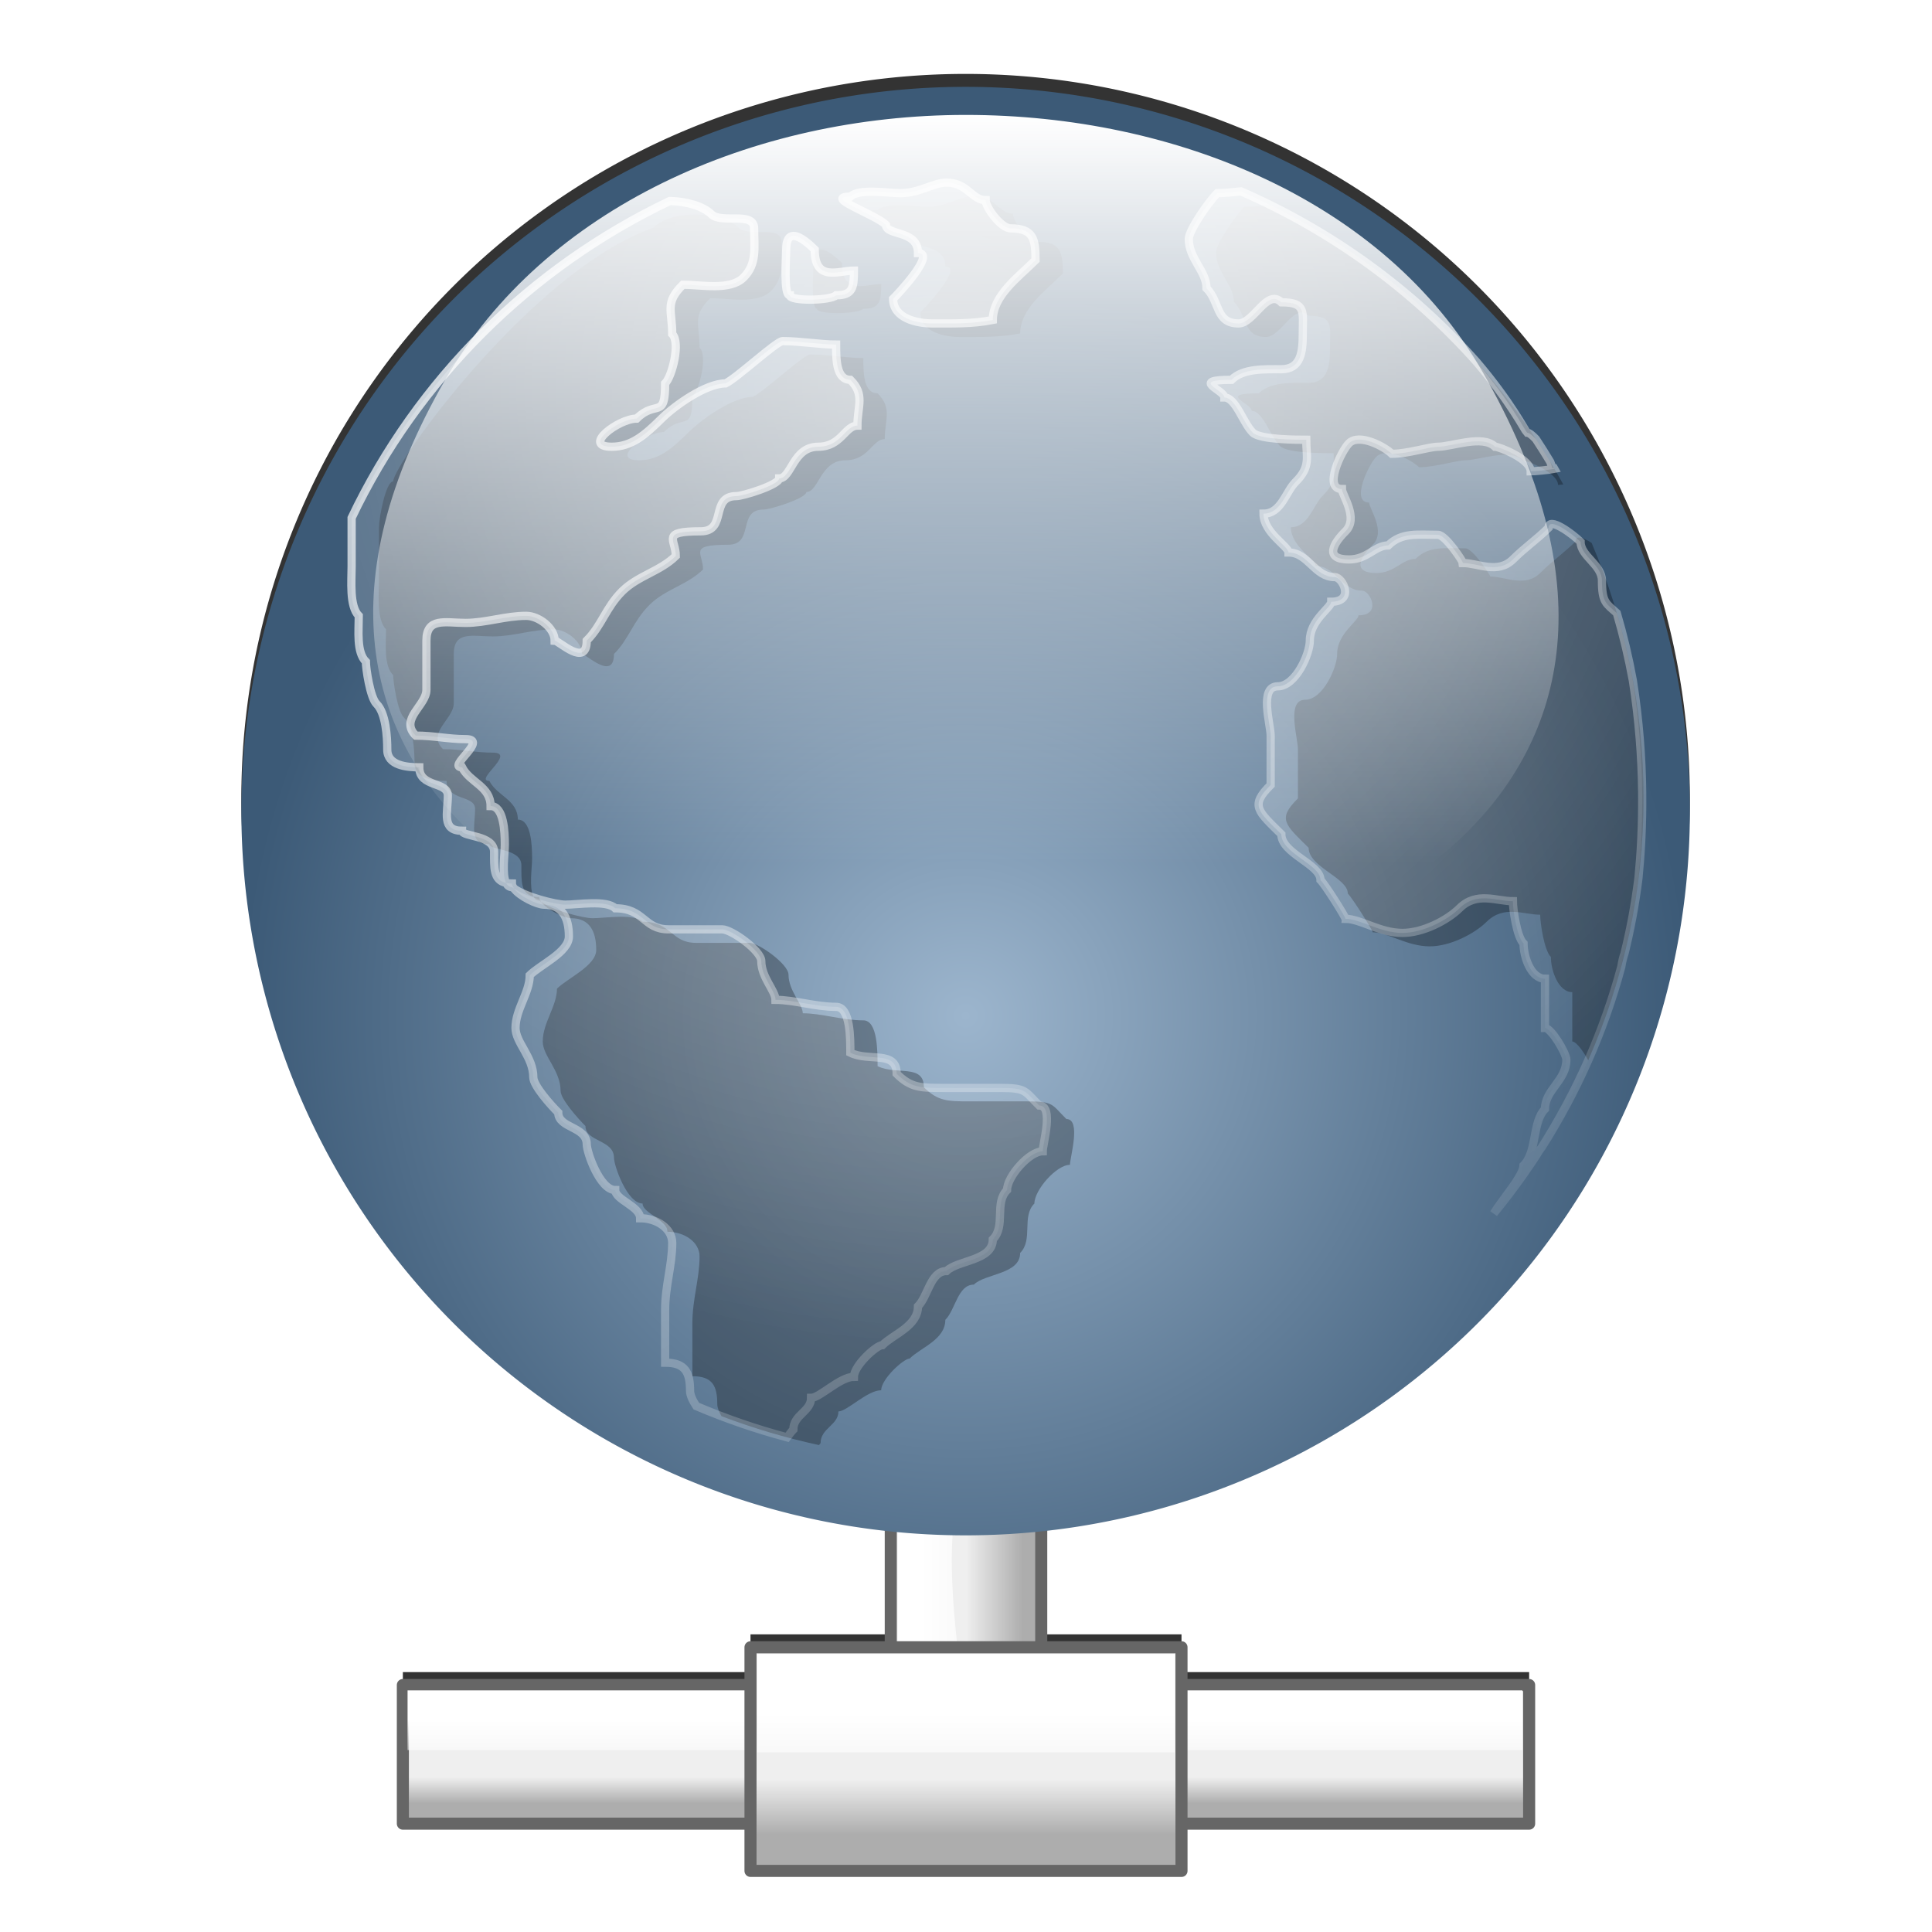 <?xml version="1.0" encoding="UTF-8" standalone="no"?>
<!-- Created with Inkscape (http://www.inkscape.org/) -->
<svg
   xmlns:dc="http://purl.org/dc/elements/1.1/"
   xmlns:cc="http://web.resource.org/cc/"
   xmlns:rdf="http://www.w3.org/1999/02/22-rdf-syntax-ns#"
   xmlns:svg="http://www.w3.org/2000/svg"
   xmlns="http://www.w3.org/2000/svg"
   xmlns:xlink="http://www.w3.org/1999/xlink"
   xmlns:sodipodi="http://sodipodi.sourceforge.net/DTD/sodipodi-0.dtd"
   xmlns:inkscape="http://www.inkscape.org/namespaces/inkscape"
   width="48px"
   height="48px"
   id="svg11666"
   sodipodi:version="0.32"
   inkscape:version="0.45"
   sodipodi:docbase="/media/usbdisk/Kubuntu/Emerald2.0/SVG"
   sodipodi:docname="aMSN-prefnat.svg"
   inkscape:export-filename="/media/usbdisk/Kubuntu/Emerald2.0/PNG/prefnat.png"
   inkscape:export-xdpi="90"
   inkscape:export-ydpi="90"
   inkscape:output_extension="org.inkscape.output.svg.inkscape"
   sodipodi:modified="TRUE">
  <defs
     id="defs11668">
    <linearGradient
       id="linearGradient21075">
      <stop
         id="stop21077"
         offset="0"
         style="stop-color:#ffffff;stop-opacity:1;" />
      <stop
         id="stop21079"
         offset="1"
         style="stop-color:#ffffff;stop-opacity:0;" />
    </linearGradient>
    <linearGradient
       inkscape:collect="always"
       xlink:href="#linearGradient21075"
       id="linearGradient21119"
       gradientUnits="userSpaceOnUse"
       gradientTransform="matrix(1.907,0,0,1.907,-5.422,-8.994)"
       x1="15.279"
       y1="6.713"
       x2="15.279"
       y2="18.093" />
    <linearGradient
       inkscape:collect="always"
       xlink:href="#linearGradient2109"
       id="linearGradient5505"
       gradientUnits="userSpaceOnUse"
       gradientTransform="matrix(0.135,0,0,0.131,-58.778,19.425)"
       x1="1435.543"
       y1="925.444"
       x2="1584.393"
       y2="1194.083" />
    <radialGradient
       inkscape:collect="always"
       xlink:href="#linearGradient1666"
       id="radialGradient5503"
       gradientUnits="userSpaceOnUse"
       gradientTransform="matrix(0.135,0,0,0.131,-58.778,19.425)"
       cx="1529.473"
       cy="935.663"
       fx="1529.473"
       fy="935.663"
       r="202.641" />
    <linearGradient
       id="linearGradient3197">
      <stop
         style="stop-color:#9cb5cd;stop-opacity:1;"
         offset="0"
         id="stop3199" />
      <stop
         style="stop-color:#3c5a77;stop-opacity:1;"
         offset="1"
         id="stop3201" />
    </linearGradient>
    <radialGradient
       inkscape:collect="always"
       xlink:href="#linearGradient3197"
       id="radialGradient5501"
       gradientUnits="userSpaceOnUse"
       cx="15.429"
       cy="19.355"
       fx="15.429"
       fy="19.355"
       r="9.857" />
    <linearGradient
       id="linearGradient5834">
      <stop
         style="stop-color:white;stop-opacity:1;"
         offset="0"
         id="stop5836" />
      <stop
         style="stop-color:white;stop-opacity:0;"
         offset="1"
         id="stop5838" />
    </linearGradient>
    <linearGradient
       id="linearGradient4054">
      <stop
         style="stop-color:#adadad;stop-opacity:1;"
         offset="0"
         id="stop4056" />
      <stop
         style="stop-color:#efefef;stop-opacity:1;"
         offset="1"
         id="stop4058" />
    </linearGradient>
    <linearGradient
       inkscape:collect="always"
       xlink:href="#linearGradient4054"
       id="linearGradient4060"
       x1="23.991"
       y1="43.09"
       x2="23.991"
       y2="42.439"
       gradientUnits="userSpaceOnUse"
       gradientTransform="translate(-0.239,1.308)" />
    <linearGradient
       inkscape:collect="always"
       xlink:href="#linearGradient5834"
       id="linearGradient5840"
       x1="23.839"
       y1="43.151"
       x2="23.839"
       y2="41.616"
       gradientUnits="userSpaceOnUse"
       gradientTransform="translate(-0.279,-0.409)" />
    <linearGradient
       inkscape:collect="always"
       xlink:href="#linearGradient4054"
       id="linearGradient6735"
       x1="24.547"
       y1="44.665"
       x2="24.547"
       y2="43.303"
       gradientUnits="userSpaceOnUse"
       gradientTransform="translate(-0.522,0.5)" />
    <linearGradient
       inkscape:collect="always"
       xlink:href="#linearGradient4054"
       id="linearGradient7630"
       x1="26.215"
       y1="38.151"
       x2="24.799"
       y2="38.151"
       gradientUnits="userSpaceOnUse"
       gradientTransform="translate(-0.775,0.5)" />
    <linearGradient
       inkscape:collect="always"
       xlink:href="#linearGradient5834"
       id="linearGradient7634"
       gradientUnits="userSpaceOnUse"
       gradientTransform="matrix(0.375,0,0,1.647,14.932,-28.475)"
       x1="23.839"
       y1="43.151"
       x2="23.839"
       y2="41.616" />
    <linearGradient
       inkscape:collect="always"
       xlink:href="#linearGradient5834"
       id="linearGradient8536"
       gradientUnits="userSpaceOnUse"
       gradientTransform="translate(-0.631,0.475)"
       x1="23.53"
       y1="38.075"
       x2="24.945"
       y2="38.075" />
    <linearGradient
       inkscape:collect="always"
       id="linearGradient2109">
      <stop
         style="stop-color:#ffffff;stop-opacity:0.745;"
         offset="0"
         id="stop2110" />
      <stop
         style="stop-color:#ffffff;stop-opacity:0;"
         offset="1"
         id="stop2111" />
    </linearGradient>
    <linearGradient
       inkscape:collect="always"
       id="linearGradient1672">
      <stop
         style="stop-color:#ffffff;stop-opacity:0.863;"
         offset="0"
         id="stop1673" />
      <stop
         style="stop-color:#0073ff;stop-opacity:0;"
         offset="1"
         id="stop1674" />
    </linearGradient>
    <linearGradient
       inkscape:collect="always"
       id="linearGradient1666">
      <stop
         style="stop-color:#ffffff;stop-opacity:0.824;"
         offset="0"
         id="stop1667" />
      <stop
         style="stop-color:#ffffff;stop-opacity:0;"
         offset="1"
         id="stop1668" />
    </linearGradient>
    <linearGradient
       inkscape:collect="always"
       id="linearGradient1559">
      <stop
         style="stop-color:#ffffff;stop-opacity:0.863;"
         offset="0"
         id="stop1560" />
      <stop
         style="stop-color:#007dff;stop-opacity:0;"
         offset="1"
         id="stop1561" />
    </linearGradient>
    <radialGradient
       inkscape:collect="always"
       xlink:href="#linearGradient1559"
       id="radialGradient1562"
       cx="0.527"
       cy="1.109"
       r="0.774"
       fx="0.527"
       fy="1.102" />
    <linearGradient
       inkscape:collect="always"
       id="linearGradient1555">
      <stop
         style="stop-color:#000000;stop-opacity:1;"
         offset="0"
         id="stop1556" />
      <stop
         style="stop-color:#007dff;stop-opacity:0;"
         offset="1"
         id="stop1557" />
    </linearGradient>
    <radialGradient
       inkscape:collect="always"
       xlink:href="#linearGradient1555"
       id="radialGradient1554"
       cx="-0.109"
       cy="0.086"
       r="2.109"
       fx="-0.109"
       fy="0.086" />
    <linearGradient
       inkscape:collect="always"
       id="linearGradient1518">
      <stop
         style="stop-color:#000;stop-opacity:1;"
         offset="0"
         id="stop1519" />
      <stop
         style="stop-color:#fff;stop-opacity:1;"
         offset="1"
         id="stop1520" />
    </linearGradient>
    <radialGradient
       inkscape:collect="always"
       xlink:href="#linearGradient1518"
       id="radialGradient1521"
       cx="0.178"
       cy="0.164"
       r="1.021"
       fx="0.178"
       fy="0.164" />
    <linearGradient
       inkscape:collect="always"
       id="linearGradient1819">
      <stop
         style="stop-color:#ffffff;stop-opacity:0.51;"
         offset="0"
         id="stop1820" />
      <stop
         style="stop-color:#000073;stop-opacity:0;"
         offset="1"
         id="stop1821" />
    </linearGradient>
    <linearGradient
       inkscape:collect="always"
       xlink:href="#linearGradient1692"
       id="linearGradient1802"
       x1="0.585"
       y1="0.64"
       x2="0.163"
       y2="0.266"
       gradientTransform="scale(1,1)" />
    <linearGradient
       inkscape:collect="always"
       xlink:href="#linearGradient1692"
       id="linearGradient1799"
       x1="0.807"
       y1="0.797"
       x2="0.444"
       y2="0.312" />
    <linearGradient
       inkscape:collect="always"
       id="linearGradient1692">
      <stop
         style="stop-color:#000073;stop-opacity:0.431;"
         offset="0"
         id="stop1693" />
      <stop
         style="stop-color:#000073;stop-opacity:0;"
         offset="1"
         id="stop1694" />
    </linearGradient>
    <linearGradient
       inkscape:collect="always"
       id="linearGradient1503">
      <stop
         style="stop-color:#000073;stop-opacity:0.294;"
         offset="0"
         id="stop1504" />
      <stop
         style="stop-color:#000073;stop-opacity:0;"
         offset="1"
         id="stop1505" />
    </linearGradient>
    <linearGradient
       inkscape:collect="always"
       xlink:href="#linearGradient1692"
       id="linearGradient1691"
       x1="0.822"
       y1="0.844"
       x2="0.328"
       y2="-0.031" />
    <linearGradient
       inkscape:collect="always"
       xlink:href="#linearGradient1692"
       id="linearGradient1699"
       x1="-0.061"
       y1="0.953"
       x2="0.337"
       y2="0.07" />
    <linearGradient
       inkscape:collect="always"
       xlink:href="#linearGradient1692"
       id="linearGradient1700"
       x1="1.552"
       y1="0.797"
       x2="-0.31"
       y2="0.695" />
    <linearGradient
       inkscape:collect="always"
       xlink:href="#linearGradient1692"
       id="linearGradient1701"
       x1="0.143"
       y1="0.875"
       x2="0.582"
       y2="0.117" />
    <linearGradient
       inkscape:collect="always"
       xlink:href="#linearGradient1692"
       id="linearGradient1703"
       x1="0.394"
       y1="0.906"
       x2="0.465"
       y2="0.188" />
    <linearGradient
       inkscape:collect="always"
       xlink:href="#linearGradient1692"
       id="linearGradient1704"
       x1="0.495"
       y1="0.914"
       x2="0.663"
       y2="0.203" />
    <linearGradient
       inkscape:collect="always"
       xlink:href="#linearGradient1692"
       id="linearGradient1705"
       x1="0.897"
       y1="0.906"
       x2="0.88"
       y2="0.312" />
    <linearGradient
       inkscape:collect="always"
       xlink:href="#linearGradient1692"
       id="linearGradient1706"
       x1="1.388"
       y1="0.797"
       x2="1.269"
       y2="0.055" />
    <linearGradient
       inkscape:collect="always"
       xlink:href="#linearGradient1692"
       id="linearGradient1707"
       x1="1.018"
       y1="0.922"
       x2="0.795"
       y2="0.008" />
    <linearGradient
       inkscape:collect="always"
       xlink:href="#linearGradient1692"
       id="linearGradient1708"
       x1="1.354"
       y1="0.883"
       x2="1.228"
       y2="-0.305" />
    <linearGradient
       inkscape:collect="always"
       xlink:href="#linearGradient1692"
       id="linearGradient1709"
       x1="1.101"
       y1="0.891"
       x2="1.228"
       y2="0.391" />
    <linearGradient
       inkscape:collect="always"
       xlink:href="#linearGradient1692"
       id="linearGradient1712"
       x1="0.858"
       y1="0.883"
       x2="0.17"
       y2="-0.539" />
    <linearGradient
       inkscape:collect="always"
       xlink:href="#linearGradient1692"
       id="linearGradient1713"
       x1="0.776"
       y1="0.859"
       x2="0.91"
       y2="0.117" />
    <linearGradient
       inkscape:collect="always"
       xlink:href="#linearGradient1692"
       id="linearGradient1714"
       x1="0.834"
       y1="0.875"
       x2="0.179"
       y2="-0.445" />
    <linearGradient
       inkscape:collect="always"
       xlink:href="#linearGradient1692"
       id="linearGradient1715"
       x1="0.949"
       y1="0.898"
       x2="0.12"
       y2="-0.188" />
    <linearGradient
       inkscape:collect="always"
       xlink:href="#linearGradient1692"
       id="linearGradient1716"
       x1="0.921"
       y1="0.883"
       x2="0.024"
       y2="-0.734" />
    <linearGradient
       inkscape:collect="always"
       xlink:href="#linearGradient1692"
       id="linearGradient1717"
       x1="0.984"
       y1="0.641"
       x2="-0.176"
       y2="0.445" />
    <linearGradient
       inkscape:collect="always"
       xlink:href="#linearGradient1692"
       id="linearGradient1718"
       x1="1.082"
       y1="0.711"
       x2="-2.1857516e-16"
       y2="0.094" />
    <linearGradient
       inkscape:collect="always"
       xlink:href="#linearGradient1692"
       id="linearGradient1719"
       x1="1.084"
       y1="0.844"
       x2="-0.226"
       y2="0.484" />
    <linearGradient
       inkscape:collect="always"
       xlink:href="#linearGradient1692"
       id="linearGradient1720"
       x1="1.124"
       y1="0.719"
       x2="-0.309"
       y2="0.32" />
    <linearGradient
       inkscape:collect="always"
       xlink:href="#linearGradient1692"
       id="linearGradient1721"
       x1="0.765"
       y1="0.844"
       x2="0.342"
       y2="0.086" />
    <linearGradient
       inkscape:collect="always"
       xlink:href="#linearGradient1692"
       id="linearGradient1722"
       x1="0.95"
       y1="0.242"
       x2="-0.134"
       y2="0.75" />
    <linearGradient
       inkscape:collect="always"
       xlink:href="#linearGradient1692"
       id="linearGradient1723"
       x1="0.637"
       y1="0.883"
       x2="0.547"
       y2="-0.016" />
    <linearGradient
       inkscape:collect="always"
       xlink:href="#linearGradient1692"
       id="linearGradient1724"
       x1="0.922"
       y1="0.844"
       x2="0.13"
       y2="0.93" />
    <linearGradient
       inkscape:collect="always"
       xlink:href="#linearGradient1692"
       id="linearGradient1725"
       x1="1.37"
       y1="0.844"
       x2="-0.041"
       y2="0.742" />
    <linearGradient
       inkscape:collect="always"
       xlink:href="#linearGradient1819"
       id="linearGradient1825"
       x1="0.924"
       y1="0.831"
       x2="0.446"
       y2="0.43" />
    <linearGradient
       inkscape:collect="always"
       xlink:href="#linearGradient1819"
       id="linearGradient2094"
       x1="0.34"
       y1="0.404"
       x2="1.289"
       y2="2.464" />
    <linearGradient
       inkscape:collect="always"
       xlink:href="#linearGradient1672"
       id="linearGradient2107"
       x1="0.098"
       y1="0.088"
       x2="0.73"
       y2="1.189" />
    <linearGradient
       inkscape:collect="always"
       xlink:href="#linearGradient2109"
       id="linearGradient2108"
       x1="0.097"
       y1="0.126"
       x2="0.655"
       y2="1.132" />
    <radialGradient
       inkscape:collect="always"
       xlink:href="#linearGradient1666"
       id="radialGradient1631"
       cx="0.481"
       cy="0.125"
       r="0.947"
       fx="0.489"
       fy="0.133" />
    <radialGradient
       inkscape:collect="always"
       xlink:href="#linearGradient1666"
       id="radialGradient1669"
       cx="0.449"
       cy="0.164"
       r="0.759"
       fx="0.449"
       fy="0.164" />
    <linearGradient
       inkscape:collect="always"
       xlink:href="#linearGradient1503"
       id="linearGradient1630"
       x1="0.493"
       y1="0.914"
       x2="0.525"
       y2="0.359" />
    <linearGradient
       inkscape:collect="always"
       xlink:href="#linearGradient1666"
       id="linearGradient2056"
       x1="0.562"
       y1="5.853"
       x2="0.562"
       y2="0.201" />
    <linearGradient
       inkscape:collect="always"
       xlink:href="#linearGradient1666"
       id="linearGradient1565"
       y2="0.452"
       x2="0.547"
       y1="3.131"
       x1="0.547" />
    <linearGradient
       inkscape:collect="always"
       xlink:href="#linearGradient2109"
       id="linearGradient1564"
       y2="0.199"
       x2="0.023"
       y1="-0.049"
       x1="-0.225" />
    <linearGradient
       inkscape:collect="always"
       xlink:href="#linearGradient1666"
       id="linearGradient1563"
       x1="0.562"
       y1="5.853"
       x2="0.562"
       y2="0.201" />
    <linearGradient
       inkscape:collect="always"
       xlink:href="#linearGradient2109"
       id="linearGradient1562"
       x1="-4.245"
       y1="-1.849"
       x2="0.859"
       y2="1.098" />
    <linearGradient
       inkscape:collect="always"
       xlink:href="#linearGradient1503"
       id="linearGradient1560"
       x1="-3.1788808e-16"
       y1="0.5"
       x2="0.591"
       y2="0.5" />
    <linearGradient
       inkscape:collect="always"
       xlink:href="#linearGradient2109"
       id="linearGradient1558"
       x1="0.028"
       y1="0.327"
       x2="0.891"
       y2="0.327" />
    <linearGradient
       inkscape:collect="always"
       xlink:href="#linearGradient2109"
       id="linearGradient1557"
       x1="0.028"
       y1="0.841"
       x2="0.672"
       y2="0.714" />
    <radialGradient
       inkscape:collect="always"
       xlink:href="#linearGradient2109"
       id="radialGradient1555"
       cx="0.597"
       cy="0.359"
       r="0.189"
       fx="0.619"
       fy="0.375" />
    <radialGradient
       inkscape:collect="always"
       xlink:href="#linearGradient2109"
       id="radialGradient1553"
       cx="1.029"
       cy="0.421"
       r="0.127"
       fx="1.035"
       fy="0.428" />
    <radialGradient
       inkscape:collect="always"
       xlink:href="#linearGradient2109"
       id="radialGradient1552"
       cx="0.202"
       cy="0.962"
       r="0.068"
       fx="0.202"
       fy="0.962" />
    <radialGradient
       inkscape:collect="always"
       xlink:href="#linearGradient2109"
       id="radialGradient1551"
       cx="0.216"
       cy="1.094"
       r="0.195"
       fx="0.23"
       fy="1.109" />
    <radialGradient
       inkscape:collect="always"
       xlink:href="#linearGradient2109"
       id="radialGradient1550"
       cx="0.803"
       cy="0.855"
       r="0.167"
       fx="0.798"
       fy="0.855" />
    <radialGradient
       inkscape:collect="always"
       xlink:href="#linearGradient2109"
       id="radialGradient1549"
       cx="0.849"
       cy="0.859"
       r="0.18"
       fx="0.863"
       fy="0.875" />
    <radialGradient
       inkscape:collect="always"
       xlink:href="#linearGradient2109"
       id="radialGradient1548"
       cx="0.568"
       cy="1.055"
       r="0.187"
       fx="0.583"
       fy="1.062" />
    <radialGradient
       inkscape:collect="always"
       xlink:href="#linearGradient2109"
       id="radialGradient1547"
       cx="0.416"
       cy="7.5043155e-17"
       r="0.162"
       fx="0.416"
       fy="0.013" />
    <radialGradient
       inkscape:collect="always"
       xlink:href="#linearGradient2109"
       id="radialGradient1546"
       cx="0.526"
       cy="0.918"
       r="0.099"
       fx="0.532"
       fy="0.931" />
    <linearGradient
       inkscape:collect="always"
       xlink:href="#linearGradient1819"
       id="linearGradient1545"
       x1="0.34"
       y1="0.404"
       x2="1.289"
       y2="2.464" />
    <linearGradient
       inkscape:collect="always"
       xlink:href="#linearGradient1819"
       id="linearGradient1544"
       x1="0.924"
       y1="0.831"
       x2="0.446"
       y2="0.43" />
    <linearGradient
       inkscape:collect="always"
       xlink:href="#linearGradient1819"
       id="linearGradient1543"
       x1="1.092"
       y1="1.019"
       x2="-0.832"
       y2="-0.447" />
    <linearGradient
       inkscape:collect="always"
       xlink:href="#linearGradient1819"
       id="linearGradient1542"
       x1="0.798"
       y1="0.723"
       x2="-0.249"
       y2="-0.931" />
    <linearGradient
       inkscape:collect="always"
       xlink:href="#linearGradient1692"
       id="linearGradient1541"
       x1="0.761"
       y1="1.06"
       x2="0.506"
       y2="0.1" />
    <linearGradient
       inkscape:collect="always"
       xlink:href="#linearGradient1692"
       id="linearGradient1540"
       x1="0.706"
       y1="0.695"
       x2="0.315"
       y2="0.875" />
    <linearGradient
       inkscape:collect="always"
       xlink:href="#linearGradient1692"
       id="linearGradient1539"
       x1="1.038"
       y1="0.789"
       x2="0.152"
       y2="0.367" />
    <linearGradient
       inkscape:collect="always"
       xlink:href="#linearGradient1692"
       id="linearGradient1538"
       x1="0.838"
       y1="0.914"
       x2="0.19"
       y2="0.312" />
    <linearGradient
       inkscape:collect="always"
       xlink:href="#linearGradient1692"
       id="linearGradient1537"
       x1="0.672"
       y1="0.898"
       x2="0.224"
       y2="0.219" />
    <linearGradient
       inkscape:collect="always"
       xlink:href="#linearGradient1692"
       id="linearGradient1536"
       x1="0.697"
       y1="0.867"
       x2="0.465"
       y2="0.258" />
    <linearGradient
       inkscape:collect="always"
       xlink:href="#linearGradient1692"
       id="linearGradient1535"
       x1="0.711"
       y1="0.766"
       x2="0.738"
       y2="0.289" />
    <linearGradient
       inkscape:collect="always"
       xlink:href="#linearGradient1692"
       id="linearGradient1534"
       x1="1.254"
       y1="0.742"
       x2="0.063"
       y2="0.055" />
    <linearGradient
       inkscape:collect="always"
       xlink:href="#linearGradient1692"
       id="linearGradient1533"
       x1="1.254"
       y1="0.789"
       x2="0.612"
       y2="0.156" />
    <linearGradient
       inkscape:collect="always"
       xlink:href="#linearGradient1692"
       id="linearGradient1532"
       x1="0.921"
       y1="0.875"
       x2="0.411"
       y2="0.227" />
    <linearGradient
       inkscape:collect="always"
       xlink:href="#linearGradient1692"
       id="linearGradient1531"
       x1="-0.18"
       y1="0.125"
       x2="1.338"
       y2="0.703" />
    <linearGradient
       inkscape:collect="always"
       xlink:href="#linearGradient1692"
       id="linearGradient1530"
       x1="1.37"
       y1="0.844"
       x2="-0.041"
       y2="0.742" />
    <linearGradient
       inkscape:collect="always"
       xlink:href="#linearGradient1692"
       id="linearGradient1529"
       x1="0.922"
       y1="0.844"
       x2="0.13"
       y2="0.93" />
    <linearGradient
       inkscape:collect="always"
       xlink:href="#linearGradient1692"
       id="linearGradient1528"
       x1="0.637"
       y1="0.883"
       x2="0.547"
       y2="-0.016" />
    <linearGradient
       inkscape:collect="always"
       xlink:href="#linearGradient1692"
       id="linearGradient1527"
       x1="0.95"
       y1="0.242"
       x2="-0.134"
       y2="0.75" />
    <linearGradient
       inkscape:collect="always"
       xlink:href="#linearGradient1692"
       id="linearGradient1526"
       x1="0.765"
       y1="0.844"
       x2="0.342"
       y2="0.086" />
    <linearGradient
       inkscape:collect="always"
       xlink:href="#linearGradient1692"
       id="linearGradient1525"
       x1="1.124"
       y1="0.719"
       x2="-0.309"
       y2="0.32" />
    <linearGradient
       inkscape:collect="always"
       xlink:href="#linearGradient1692"
       id="linearGradient1524"
       x1="1.084"
       y1="0.844"
       x2="-0.226"
       y2="0.484" />
    <linearGradient
       inkscape:collect="always"
       xlink:href="#linearGradient1692"
       id="linearGradient1523"
       x1="1.082"
       y1="0.711"
       x2="-2.1857516e-16"
       y2="0.094" />
    <linearGradient
       inkscape:collect="always"
       xlink:href="#linearGradient1692"
       id="linearGradient1522"
       x1="0.984"
       y1="0.641"
       x2="-0.176"
       y2="0.445" />
    <linearGradient
       inkscape:collect="always"
       xlink:href="#linearGradient1692"
       id="linearGradient1521"
       x1="0.921"
       y1="0.883"
       x2="0.024"
       y2="-0.734" />
    <linearGradient
       inkscape:collect="always"
       xlink:href="#linearGradient1692"
       id="linearGradient1520"
       x1="0.949"
       y1="0.898"
       x2="0.12"
       y2="-0.188" />
    <linearGradient
       inkscape:collect="always"
       xlink:href="#linearGradient1692"
       id="linearGradient1519"
       x1="0.834"
       y1="0.875"
       x2="0.179"
       y2="-0.445" />
    <linearGradient
       inkscape:collect="always"
       xlink:href="#linearGradient1692"
       id="linearGradient1517"
       x1="0.776"
       y1="0.859"
       x2="0.91"
       y2="0.117" />
    <linearGradient
       inkscape:collect="always"
       xlink:href="#linearGradient1692"
       id="linearGradient1516"
       x1="0.858"
       y1="0.883"
       x2="0.17"
       y2="-0.539" />
    <linearGradient
       inkscape:collect="always"
       xlink:href="#linearGradient1692"
       id="linearGradient1515"
       x1="1.101"
       y1="0.891"
       x2="1.228"
       y2="0.391" />
    <linearGradient
       inkscape:collect="always"
       xlink:href="#linearGradient1692"
       id="linearGradient1514"
       x1="1.354"
       y1="0.883"
       x2="1.228"
       y2="-0.305" />
    <linearGradient
       inkscape:collect="always"
       xlink:href="#linearGradient1692"
       id="linearGradient1513"
       x1="1.018"
       y1="0.922"
       x2="0.795"
       y2="0.008" />
    <linearGradient
       inkscape:collect="always"
       xlink:href="#linearGradient1692"
       id="linearGradient1512"
       x1="1.388"
       y1="0.797"
       x2="1.269"
       y2="0.055" />
    <linearGradient
       inkscape:collect="always"
       xlink:href="#linearGradient1692"
       id="linearGradient1511"
       x1="0.897"
       y1="0.906"
       x2="0.88"
       y2="0.312" />
    <linearGradient
       inkscape:collect="always"
       xlink:href="#linearGradient1692"
       id="linearGradient1510"
       x1="0.495"
       y1="0.914"
       x2="0.663"
       y2="0.203" />
    <linearGradient
       inkscape:collect="always"
       xlink:href="#linearGradient1692"
       id="linearGradient1509"
       x1="0.394"
       y1="0.906"
       x2="0.465"
       y2="0.188" />
    <linearGradient
       inkscape:collect="always"
       xlink:href="#linearGradient1692"
       id="linearGradient1508"
       x1="0.071"
       y1="0.914"
       x2="0.922"
       y2="0.242" />
    <linearGradient
       inkscape:collect="always"
       xlink:href="#linearGradient1692"
       id="linearGradient1507"
       x1="0.143"
       y1="0.875"
       x2="0.582"
       y2="0.117" />
    <linearGradient
       inkscape:collect="always"
       xlink:href="#linearGradient1692"
       id="linearGradient1506"
       x1="1.552"
       y1="0.797"
       x2="-0.31"
       y2="0.695" />
    <linearGradient
       inkscape:collect="always"
       xlink:href="#linearGradient1692"
       id="linearGradient1505"
       x1="-0.061"
       y1="0.953"
       x2="0.337"
       y2="0.07" />
    <linearGradient
       inkscape:collect="always"
       xlink:href="#linearGradient1692"
       id="linearGradient1504"
       x1="0.924"
       y1="0.914"
       x2="0.371"
       y2="0.281" />
    <linearGradient
       inkscape:collect="always"
       xlink:href="#linearGradient1692"
       id="linearGradient1502"
       x1="0.824"
       y1="0.945"
       x2="1.031"
       y2="0.648" />
    <linearGradient
       inkscape:collect="always"
       xlink:href="#linearGradient1692"
       id="linearGradient1501"
       x1="-1.065"
       y1="-0.359"
       x2="0.827"
       y2="0.516" />
    <linearGradient
       inkscape:collect="always"
       xlink:href="#linearGradient1692"
       id="linearGradient1499"
       x1="1.347"
       y1="0.141"
       x2="-0.245"
       y2="0.844" />
    <linearGradient
       inkscape:collect="always"
       xlink:href="#linearGradient1692"
       id="linearGradient1498"
       x1="0.822"
       y1="0.844"
       x2="0.328"
       y2="-0.031" />
    <linearGradient
       inkscape:collect="always"
       xlink:href="#linearGradient1503"
       id="linearGradient1497"
       x1="-2.300677e-16"
       y1="-0.013"
       x2="0.783"
       y2="-0.013" />
    <linearGradient
       inkscape:collect="always"
       xlink:href="#linearGradient1692"
       id="linearGradient1490"
       x1="0.807"
       y1="0.797"
       x2="0.444"
       y2="0.312" />
    <linearGradient
       inkscape:collect="always"
       xlink:href="#linearGradient1692"
       id="linearGradient1489"
       x1="0.585"
       y1="0.64"
       x2="0.163"
       y2="0.266"
       gradientTransform="scale(1,1)" />
    <linearGradient
       inkscape:collect="always"
       xlink:href="#linearGradient1503"
       id="linearGradient2319"
       x1="1199.101"
       y1="1471.2"
       x2="1206.054"
       y2="1351.652"
       gradientTransform="matrix(1.297,0,0,0.771,190.615,122.725)"
       gradientUnits="userSpaceOnUse" />
    <linearGradient
       inkscape:collect="always"
       xlink:href="#linearGradient1692"
       id="linearGradient2321"
       x1="1602.934"
       y1="1144.499"
       x2="1511.171"
       y2="1022.042"
       gradientTransform="matrix(1.034,0,0,0.967,83.557,92.696)"
       gradientUnits="userSpaceOnUse" />
    <linearGradient
       inkscape:collect="always"
       xlink:href="#linearGradient1819"
       id="linearGradient2323"
       x1="1484.721"
       y1="1045.128"
       x2="1724.574"
       y2="1566.035"
       gradientTransform="matrix(1.034,0,0,0.967,83.557,92.696)"
       gradientUnits="userSpaceOnUse" />
    <radialGradient
       inkscape:collect="always"
       xlink:href="#linearGradient1559"
       id="radialGradient2325"
       cx="115.478"
       cy="299.444"
       fx="115.478"
       fy="297.904"
       r="152.58"
       gradientUnits="userSpaceOnUse" />
    <linearGradient
       inkscape:collect="always"
       xlink:href="#linearGradient1672"
       id="linearGradient2327"
       x1="83.198"
       y1="70.692"
       x2="216.485"
       y2="302.877"
       gradientUnits="userSpaceOnUse" />
    <radialGradient
       inkscape:collect="always"
       xlink:href="#linearGradient1555"
       id="radialGradient2329"
       cx="-9.887"
       cy="97.601"
       fx="-9.887"
       fy="97.601"
       r="415.93"
       gradientUnits="userSpaceOnUse" />
    <radialGradient
       inkscape:collect="always"
       xlink:href="#linearGradient1518"
       id="radialGradient2331"
       cx="46.68"
       cy="113.009"
       fx="46.68"
       fy="113.009"
       r="201.443"
       gradientUnits="userSpaceOnUse" />
    <radialGradient
       inkscape:collect="always"
       xlink:href="#linearGradient1666"
       id="radialGradient2333"
       cx="1529.473"
       cy="935.663"
       fx="1529.473"
       fy="935.663"
       r="202.641"
       gradientTransform="matrix(0.135,0,0,0.131,-58.778,19.425)"
       gradientUnits="userSpaceOnUse" />
    <linearGradient
       inkscape:collect="always"
       xlink:href="#linearGradient2109"
       id="linearGradient2335"
       x1="1435.543"
       y1="925.444"
       x2="1584.393"
       y2="1194.083"
       gradientTransform="matrix(0.135,0,0,0.131,-58.778,19.425)"
       gradientUnits="userSpaceOnUse" />
    <radialGradient
       r="165.788"
       fy="476.608"
       fx="631.626"
       cy="476.608"
       cx="631.626"
       gradientTransform="matrix(0.131,0,0,0.131,-43.413,-22.615)"
       gradientUnits="userSpaceOnUse"
       id="radialGradient10204"
       xlink:href="#linearGradient668"
       inkscape:collect="always" />
    <linearGradient
       y2="19.182"
       x2="24.857"
       y1="56.269"
       x1="24.857"
       gradientTransform="matrix(0.611,0,0,0.42,8.928,23.181)"
       gradientUnits="userSpaceOnUse"
       id="linearGradient5472"
       xlink:href="#linearGradient3954"
       inkscape:collect="always" />
    <linearGradient
       y2="19.182"
       x2="24.857"
       y1="41.043"
       x1="24.857"
       gradientTransform="matrix(0.843,0,0,-0.721,3.244,37.533)"
       gradientUnits="userSpaceOnUse"
       id="linearGradient4579"
       xlink:href="#linearGradient3954"
       inkscape:collect="always" />
    <linearGradient
       gradientUnits="userSpaceOnUse"
       y2="48.644"
       x2="24.857"
       y1="25.505"
       x1="24.857"
       id="linearGradient4850"
       xlink:href="#linearGradient4844"
       inkscape:collect="always" />
    <linearGradient
       id="linearGradient3954">
      <stop
         id="stop3956"
         offset="0"
         style="stop-color:white;stop-opacity:1;" />
      <stop
         id="stop3958"
         offset="1"
         style="stop-color:white;stop-opacity:0;" />
    </linearGradient>
    <linearGradient
       id="linearGradient4844">
      <stop
         id="stop4846"
         offset="0"
         style="stop-color:#41679b;stop-opacity:1;" />
      <stop
         id="stop4848"
         offset="1"
         style="stop-color:white;stop-opacity:1;" />
    </linearGradient>
    <linearGradient
       id="linearGradient5733">
      <stop
         id="stop5735"
         offset="0"
         style="stop-color:#000000;stop-opacity:1;" />
      <stop
         id="stop5737"
         offset="1"
         style="stop-color:#ffffff;stop-opacity:1;" />
    </linearGradient>
    <linearGradient
       id="linearGradient8368">
      <stop
         style="stop-color:#ffffff;stop-opacity:1;"
         offset="0"
         id="stop8370" />
      <stop
         style="stop-color:white;stop-opacity:0;"
         offset="1"
         id="stop8372" />
    </linearGradient>
    <linearGradient
       id="linearGradient11885">
      <stop
         id="stop11887"
         offset="0"
         style="stop-color:#efefef;stop-opacity:1;" />
      <stop
         id="stop11889"
         offset="1"
         style="stop-color:#000000;stop-opacity:0;" />
    </linearGradient>
    <linearGradient
       id="linearGradient3680">
      <stop
         style="stop-color:#000000;stop-opacity:1;"
         offset="0"
         id="stop3682" />
      <stop
         style="stop-color:#ffffff;stop-opacity:1;"
         offset="1"
         id="stop3684" />
    </linearGradient>
    <radialGradient
       inkscape:collect="always"
       xlink:href="#linearGradient668"
       id="radialGradient5689"
       gradientUnits="userSpaceOnUse"
       gradientTransform="matrix(0.735,0,0,0.723,-197.439,-320.603)"
       cx="631.626"
       cy="476.608"
       fx="631.626"
       fy="476.608"
       r="165.788" />
    <linearGradient
       id="linearGradient668">
      <stop
         id="stop669"
         offset="0"
         style="stop-color:#000000;stop-opacity:0.443;" />
      <stop
         id="stop670"
         offset="1"
         style="stop-color:#000000;stop-opacity:0.103;" />
    </linearGradient>
    <linearGradient
       inkscape:collect="always"
       xlink:href="#linearGradient4054"
       id="linearGradient6023"
       gradientUnits="userSpaceOnUse"
       gradientTransform="translate(-0.775,0.5)"
       x1="26.215"
       y1="38.151"
       x2="24.799"
       y2="38.151" />
    <linearGradient
       inkscape:collect="always"
       xlink:href="#linearGradient5834"
       id="linearGradient6025"
       gradientUnits="userSpaceOnUse"
       gradientTransform="translate(-0.631,0.475)"
       x1="23.53"
       y1="38.075"
       x2="24.945"
       y2="38.075" />
    <linearGradient
       inkscape:collect="always"
       xlink:href="#linearGradient4054"
       id="linearGradient6027"
       gradientUnits="userSpaceOnUse"
       gradientTransform="translate(-0.239,1.308)"
       x1="23.991"
       y1="43.09"
       x2="23.991"
       y2="42.439" />
    <linearGradient
       inkscape:collect="always"
       xlink:href="#linearGradient5834"
       id="linearGradient6029"
       gradientUnits="userSpaceOnUse"
       gradientTransform="translate(-0.279,-0.409)"
       x1="23.839"
       y1="43.151"
       x2="23.839"
       y2="41.616" />
    <linearGradient
       inkscape:collect="always"
       xlink:href="#linearGradient4054"
       id="linearGradient6031"
       gradientUnits="userSpaceOnUse"
       gradientTransform="translate(-0.522,0.5)"
       x1="24.547"
       y1="44.665"
       x2="24.547"
       y2="43.303" />
    <linearGradient
       inkscape:collect="always"
       xlink:href="#linearGradient5834"
       id="linearGradient6033"
       gradientUnits="userSpaceOnUse"
       gradientTransform="matrix(0.375,0,0,1.647,14.932,-28.475)"
       x1="23.839"
       y1="43.151"
       x2="23.839"
       y2="41.616" />
    <linearGradient
       inkscape:collect="always"
       xlink:href="#linearGradient5834"
       id="linearGradient6036"
       gradientUnits="userSpaceOnUse"
       gradientTransform="matrix(0.375,0,0,1.647,14.242,-28.475)"
       x1="23.362"
       y1="42.891"
       x2="23.362"
       y2="44.312" />
    <linearGradient
       inkscape:collect="always"
       xlink:href="#linearGradient4054"
       id="linearGradient6039"
       gradientUnits="userSpaceOnUse"
       gradientTransform="translate(-1.212,0.5)"
       x1="24.547"
       y1="44.665"
       x2="24.547"
       y2="43.303" />
    <linearGradient
       inkscape:collect="always"
       xlink:href="#linearGradient5834"
       id="linearGradient6042"
       gradientUnits="userSpaceOnUse"
       gradientTransform="translate(-0.969,-0.409)"
       x1="23.446"
       y1="42.742"
       x2="23.446"
       y2="44.377" />
    <linearGradient
       inkscape:collect="always"
       xlink:href="#linearGradient4054"
       id="linearGradient6045"
       gradientUnits="userSpaceOnUse"
       gradientTransform="translate(-0.929,1.308)"
       x1="23.991"
       y1="43.09"
       x2="23.991"
       y2="42.439" />
    <linearGradient
       inkscape:collect="always"
       xlink:href="#linearGradient5834"
       id="linearGradient6048"
       gradientUnits="userSpaceOnUse"
       gradientTransform="translate(-1.321,0.475)"
       x1="23.53"
       y1="38.075"
       x2="26.485"
       y2="38.075" />
    <linearGradient
       inkscape:collect="always"
       xlink:href="#linearGradient4054"
       id="linearGradient6051"
       gradientUnits="userSpaceOnUse"
       gradientTransform="translate(-1.465,0.5)"
       x1="26.215"
       y1="38.151"
       x2="24.799"
       y2="38.151" />
    <linearGradient
       inkscape:collect="always"
       xlink:href="#linearGradient4054"
       id="linearGradient2081"
       gradientUnits="userSpaceOnUse"
       gradientTransform="translate(-1.465,0.5)"
       x1="26.215"
       y1="38.151"
       x2="24.799"
       y2="38.151" />
    <linearGradient
       inkscape:collect="always"
       xlink:href="#linearGradient5834"
       id="linearGradient2083"
       gradientUnits="userSpaceOnUse"
       gradientTransform="translate(-1.321,0.475)"
       x1="23.53"
       y1="38.075"
       x2="26.485"
       y2="38.075" />
    <linearGradient
       inkscape:collect="always"
       xlink:href="#linearGradient4054"
       id="linearGradient2085"
       gradientUnits="userSpaceOnUse"
       gradientTransform="translate(-0.929,1.308)"
       x1="23.991"
       y1="43.09"
       x2="23.991"
       y2="42.439" />
    <linearGradient
       inkscape:collect="always"
       xlink:href="#linearGradient5834"
       id="linearGradient2087"
       gradientUnits="userSpaceOnUse"
       gradientTransform="translate(-0.969,-0.409)"
       x1="23.446"
       y1="42.742"
       x2="23.446"
       y2="44.377" />
    <linearGradient
       inkscape:collect="always"
       xlink:href="#linearGradient4054"
       id="linearGradient2089"
       gradientUnits="userSpaceOnUse"
       gradientTransform="translate(-1.212,0.5)"
       x1="24.547"
       y1="44.665"
       x2="24.547"
       y2="43.303" />
    <linearGradient
       inkscape:collect="always"
       xlink:href="#linearGradient5834"
       id="linearGradient2091"
       gradientUnits="userSpaceOnUse"
       gradientTransform="matrix(0.375,0,0,1.647,14.242,-28.475)"
       x1="23.362"
       y1="42.891"
       x2="23.362"
       y2="44.312" />
    <linearGradient
       inkscape:collect="always"
       xlink:href="#linearGradient4054"
       id="linearGradient2112"
       gradientUnits="userSpaceOnUse"
       gradientTransform="translate(-1.465,0.5)"
       x1="26.215"
       y1="38.151"
       x2="24.799"
       y2="38.151" />
    <linearGradient
       inkscape:collect="always"
       xlink:href="#linearGradient5834"
       id="linearGradient2114"
       gradientUnits="userSpaceOnUse"
       gradientTransform="translate(-1.321,0.475)"
       x1="23.53"
       y1="38.075"
       x2="26.485"
       y2="38.075" />
    <linearGradient
       inkscape:collect="always"
       xlink:href="#linearGradient4054"
       id="linearGradient2116"
       gradientUnits="userSpaceOnUse"
       gradientTransform="translate(-0.929,1.308)"
       x1="23.991"
       y1="43.09"
       x2="23.991"
       y2="42.439" />
    <linearGradient
       inkscape:collect="always"
       xlink:href="#linearGradient5834"
       id="linearGradient2118"
       gradientUnits="userSpaceOnUse"
       gradientTransform="translate(-0.969,-0.409)"
       x1="23.446"
       y1="42.742"
       x2="23.446"
       y2="44.377" />
    <linearGradient
       inkscape:collect="always"
       xlink:href="#linearGradient4054"
       id="linearGradient2120"
       gradientUnits="userSpaceOnUse"
       gradientTransform="translate(-1.212,0.5)"
       x1="24.547"
       y1="44.665"
       x2="24.547"
       y2="43.303" />
    <linearGradient
       inkscape:collect="always"
       xlink:href="#linearGradient5834"
       id="linearGradient2122"
       gradientUnits="userSpaceOnUse"
       gradientTransform="matrix(0.375,0,0,1.647,14.242,-28.475)"
       x1="23.362"
       y1="42.891"
       x2="23.362"
       y2="44.312" />
    <filter
       inkscape:collect="always"
       id="filter3800">
      <feGaussianBlur
         inkscape:collect="always"
         stdDeviation="0.803"
         id="feGaussianBlur3802" />
    </filter>
  </defs>
  <sodipodi:namedview
     id="base"
     pagecolor="#ffffff"
     bordercolor="#666666"
     borderopacity="1.0"
     inkscape:pageopacity="0.0"
     inkscape:pageshadow="2"
     inkscape:zoom="4.9497475"
     inkscape:cx="20.875646"
     inkscape:cy="13.799184"
     inkscape:current-layer="layer1"
     showgrid="true"
     inkscape:grid-bbox="false"
     inkscape:document-units="px"
     inkscape:window-width="1280"
     inkscape:window-height="962"
     inkscape:window-x="0"
     inkscape:window-y="0"
     inkscape:object-paths="false"
     inkscape:guide-bbox="false" />
  <g
     id="layer1"
     inkscape:label="Layer 1"
     inkscape:groupmode="layer">
    <g
       id="g2812"
       style="opacity:0.8;fill:#000000;fill-opacity:1;stroke:none;filter:url(#filter3800)"
       transform="translate(58.951,1.329)">
      <g
         transform="translate(-58.286,-1.244)"
         id="g2766"
         style="fill:#000000;fill-opacity:1;stroke:none">
        <rect
           style="fill:#000000;fill-opacity:1;stroke:none;stroke-width:0.3;stroke-linecap:round;stroke-linejoin:round;stroke-miterlimit:4;stroke-dasharray:none;stroke-dashoffset:0;stroke-opacity:1"
           id="rect2768"
           width="3.738"
           height="6.768"
           x="21.466"
           y="35.267" />
        <path
           style="fill:#000000;fill-opacity:1;stroke:none;stroke-width:0.3;stroke-linecap:round;stroke-linejoin:round;stroke-miterlimit:4;stroke-dashoffset:0;stroke-opacity:1"
           d="M 21.635,35.393 C 21.635,35.393 22.403,35.393 23.226,35.393 C 23.643,36.972 22.438,35.987 23.302,41.884 C 22.042,41.884 21.635,41.884 21.635,41.884 L 21.635,35.393 z "
           id="path2770"
           sodipodi:nodetypes="ccccc" />
        <rect
           style="fill:#000000;fill-opacity:1;stroke:none;stroke-width:0.3;stroke-linecap:round;stroke-linejoin:round;stroke-miterlimit:4;stroke-dasharray:none;stroke-dashoffset:0;stroke-opacity:1"
           id="rect2772"
           width="27.982"
           height="3.444"
           x="9.344"
           y="41.458" />
        <rect
           style="fill:#000000;fill-opacity:1;stroke:none;stroke-width:0.3;stroke-linecap:round;stroke-linejoin:round;stroke-miterlimit:4;stroke-dasharray:none;stroke-dashoffset:0;stroke-opacity:1"
           id="rect2774"
           width="27.698"
           height="1.484"
           x="9.461"
           y="41.591" />
        <rect
           style="fill:#000000;fill-opacity:1;stroke:none;stroke-width:0.3;stroke-linecap:round;stroke-linejoin:round;stroke-miterlimit:4;stroke-dasharray:none;stroke-dashoffset:0;stroke-opacity:1"
           id="rect2776"
           width="10.708"
           height="5.556"
           x="17.981"
           y="40.52" />
        <rect
           style="fill:#000000;fill-opacity:1;stroke:none;stroke-width:0.3;stroke-linecap:round;stroke-linejoin:round;stroke-miterlimit:4;stroke-dasharray:none;stroke-dashoffset:0;stroke-opacity:1"
           id="rect2778"
           width="10.373"
           height="2.444"
           x="18.148"
           y="40.687" />
      </g>
      <g
         transform="matrix(0.857,0,0,0.857,-55.523,-2.06)"
         id="g2780"
         style="fill:#000000;fill-opacity:1;stroke:none">
        <path
           sodipodi:type="arc"
           style="fill:#000000;fill-opacity:1;fill-rule:evenodd;stroke:none;stroke-width:0.565;stroke-linecap:round;stroke-linejoin:round;stroke-miterlimit:4;stroke-dasharray:none;stroke-dashoffset:0;stroke-opacity:1"
           id="path2782"
           sodipodi:cx="15.428572"
           sodipodi:cy="16.571428"
           sodipodi:rx="9.8571424"
           sodipodi:ry="9.8571424"
           d="M 25.286 16.571 A 9.857 9.857 0 1 1  5.571,16.571 A 9.857 9.857 0 1 1  25.286 16.571 z"
           transform="matrix(2.13,0,0,2.13,-8.87,-11.304)" />
        <g
           id="g2784"
           transform="matrix(1.047,0,0,1.047,-131.266,-137.013)"
           style="fill:#000000;fill-opacity:1;stroke:none">
          <path
             id="path2786"
             d="M 148.516,136.747 C 148.155,136.747 147.769,137.04 147.233,137.04 C 146.892,137.04 146.09,136.901 145.851,137.137 C 145.085,137.137 146.544,137.626 146.839,137.918 C 146.839,138.232 147.727,138.048 147.727,138.7 C 148.246,138.7 147.152,139.852 147.035,139.968 C 147.035,140.512 147.703,140.65 148.121,140.65 C 148.694,140.65 149.235,140.662 149.799,140.551 C 149.799,139.874 150.498,139.372 150.982,138.893 C 150.982,138.311 150.919,138.015 150.29,138.015 C 150.026,138.015 149.6,137.44 149.6,137.236 C 149.22,137.236 149.094,136.747 148.516,136.747 z M 156.711,136.988 C 156.465,137.013 156.21,137.04 156.011,137.04 C 155.775,137.273 155.222,138.068 155.222,138.308 C 155.222,138.86 155.716,139.199 155.716,139.675 C 156.091,140.046 155.961,140.65 156.604,140.65 C 157.027,140.65 157.391,139.673 157.787,140.064 C 158.483,140.064 158.378,140.327 158.378,140.943 C 158.378,141.439 158.33,141.918 157.787,141.918 C 157.316,141.918 156.73,141.89 156.406,142.21 C 155.24,142.21 156.21,142.484 156.21,142.697 C 156.524,142.697 156.726,143.405 156.998,143.674 C 157.199,143.872 158.257,143.868 158.477,143.868 C 158.477,144.35 158.61,144.616 158.182,145.039 C 157.906,145.312 157.784,145.917 157.294,145.917 C 157.294,146.447 157.983,146.815 157.983,146.989 C 158.527,146.989 158.708,147.674 159.266,147.674 C 159.492,147.674 159.821,148.356 159.167,148.356 C 159.167,148.521 158.576,148.861 158.576,149.428 C 158.576,149.804 158.181,150.695 157.688,150.695 C 157.161,150.695 157.49,151.752 157.49,152.062 C 157.49,152.518 157.49,152.972 157.49,153.427 C 156.912,153.998 157.133,154.147 157.787,154.794 C 157.787,155.329 158.872,155.622 158.872,156.062 C 159.001,156.189 159.561,157.078 159.561,157.134 C 159.974,157.134 160.513,157.523 161.139,157.523 C 161.715,157.523 162.385,157.169 162.717,156.841 C 163.192,156.371 163.743,156.647 164.198,156.647 C 164.198,156.859 164.303,157.628 164.494,157.816 C 164.494,158.195 164.703,158.791 165.087,158.791 C 165.087,159.246 165.087,159.703 165.087,160.158 C 165.197,160.158 165.391,160.428 165.528,160.677 C 166.512,158.446 167.061,155.988 167.061,153.405 C 167.061,150.906 166.547,148.523 165.622,146.351 C 165.397,146.209 165.183,146.125 165.183,146.307 C 164.851,146.635 164.552,146.835 164.198,147.185 C 163.781,147.598 163.226,147.282 162.816,147.282 C 162.816,147.243 162.334,146.503 162.127,146.503 C 161.555,146.503 161.114,146.43 160.745,146.795 C 160.369,146.795 160.18,147.185 159.661,147.185 C 158.96,147.185 159.229,146.732 159.561,146.403 C 159.935,146.034 159.462,145.402 159.462,145.235 C 158.939,145.235 159.45,144.175 159.661,143.967 C 159.947,143.684 160.646,144.061 160.844,144.257 C 161.291,144.257 161.88,144.064 162.127,144.064 C 162.506,144.064 163.361,143.724 163.705,144.064 C 163.819,144.064 164.692,144.406 164.692,144.746 C 164.713,144.746 164.794,144.737 164.838,144.734 C 163.012,141.403 160.167,138.689 156.711,136.988 z M 140.86,137.258 C 140.392,137.246 139.912,137.356 139.639,137.626 C 136.28,138.814 132.439,144.177 132.439,144.649 C 132.233,144.649 132.045,145.664 132.045,145.917 C 132.045,146.405 132.045,146.893 132.045,147.381 C 132.045,147.767 131.975,148.482 132.241,148.745 C 132.241,149.155 132.173,149.75 132.439,150.013 C 132.439,150.193 132.556,151.008 132.734,151.184 C 132.995,151.442 133.03,152.105 133.03,152.452 C 133.03,152.893 133.575,152.941 133.918,152.941 C 133.918,153.508 134.707,153.319 134.707,153.72 C 134.707,154.193 134.523,154.695 135.101,154.695 C 135.101,154.869 135.989,154.802 135.989,155.28 C 135.989,155.724 135.97,156.066 136.322,156.141 C 136.199,155.901 136.285,155.339 136.285,155.087 C 136.285,154.723 136.259,154.013 135.89,154.013 C 135.89,153.464 135.314,153.361 135.101,152.941 C 134.66,152.941 135.861,152.159 135.2,152.159 C 134.716,152.159 134.324,152.062 133.818,152.062 C 133.357,151.606 134.116,151.23 134.116,150.795 C 134.116,150.339 134.116,149.883 134.116,149.428 C 134.116,148.778 134.64,148.941 135.2,148.941 C 135.765,148.941 136.301,148.745 136.878,148.745 C 137.227,148.745 137.667,149.082 137.667,149.428 C 137.776,149.428 138.552,150.191 138.552,149.428 C 138.966,149.018 139.082,148.515 139.54,148.063 C 139.976,147.632 140.587,147.515 141.018,147.088 C 141.018,146.624 140.592,146.403 141.711,146.403 C 142.455,146.403 141.953,145.428 142.696,145.428 C 142.878,145.428 143.879,145.119 143.879,144.942 C 144.226,144.942 144.26,144.064 144.966,144.064 C 145.602,144.064 145.707,143.478 146.05,143.478 C 146.05,142.943 146.265,142.619 145.851,142.21 C 145.46,142.21 145.457,141.648 145.457,141.235 C 145.031,141.235 144.467,141.136 143.978,141.136 C 143.811,141.136 142.721,142.149 142.4,142.307 C 141.856,142.307 140.995,142.915 140.624,143.282 C 140.155,143.746 139.79,144.064 139.244,144.064 C 138.406,144.064 139.431,143.282 139.934,143.282 C 140.475,142.748 140.723,143.324 140.723,142.307 C 140.917,142.116 141.158,141.176 140.922,140.943 C 140.922,140.288 140.706,140.081 141.217,139.576 C 141.728,139.576 142.524,139.748 142.894,139.382 C 143.278,139.002 143.189,138.543 143.189,138.015 C 143.189,137.533 142.284,137.901 142.006,137.626 C 141.783,137.406 141.328,137.271 140.86,137.258 z M 136.322,156.141 C 136.357,156.21 136.407,156.255 136.483,156.255 C 136.494,156.266 136.522,156.277 136.535,156.288 C 136.504,156.244 136.483,156.2 136.483,156.159 C 136.422,156.159 136.369,156.151 136.322,156.141 z M 136.535,156.288 C 136.692,156.511 137.179,156.744 137.369,156.744 C 137.866,156.744 138.061,157.093 138.061,157.622 C 138.061,158.057 137.271,158.401 136.974,158.694 C 136.974,159.18 136.58,159.638 136.58,160.158 C 136.58,160.561 137.074,160.958 137.074,161.523 C 137.074,161.755 137.566,162.302 137.763,162.498 C 137.763,162.938 138.552,162.875 138.552,163.376 C 138.552,163.596 138.92,164.644 139.344,164.644 C 139.344,164.914 140.033,165.095 140.033,165.425 C 140.49,165.425 140.922,165.704 140.922,166.107 C 140.922,166.726 140.723,167.29 140.723,167.961 C 140.723,168.448 140.723,168.937 140.723,169.425 C 141.279,169.425 141.413,169.692 141.413,170.204 C 141.413,170.297 141.462,170.413 141.527,170.531 C 142.398,170.862 143.3,171.131 144.229,171.332 C 144.246,171.314 144.255,171.296 144.273,171.278 C 144.273,170.864 144.767,170.781 144.767,170.4 C 145.006,170.4 145.565,169.814 145.951,169.814 C 145.951,169.505 146.572,168.936 146.74,168.936 C 147.051,168.628 147.727,168.412 147.727,167.864 C 148.006,167.588 148.072,166.889 148.516,166.889 C 148.83,166.579 149.799,166.607 149.799,166.011 C 150.166,165.648 149.832,165 150.193,164.644 C 150.193,164.271 150.803,163.572 151.178,163.572 C 151.178,163.366 151.497,162.304 151.079,162.304 C 150.669,161.899 150.734,161.815 149.995,161.815 C 149.469,161.815 148.943,161.815 148.417,161.815 C 147.794,161.815 147.526,161.814 147.134,161.426 C 147.134,160.767 146.373,161.098 145.851,160.84 C 145.851,160.446 145.856,159.572 145.457,159.572 C 144.879,159.572 144.299,159.376 143.78,159.376 C 143.78,159.123 143.385,158.758 143.385,158.305 C 143.385,158.02 142.565,157.426 142.301,157.426 C 141.808,157.426 141.316,157.426 140.822,157.426 C 140.119,157.426 140.157,156.841 139.344,156.841 C 139.105,156.605 138.303,156.744 137.962,156.744 C 137.7,156.744 136.828,156.519 136.535,156.288 z M 144.278,138.226 C 144.162,138.226 144.077,138.32 144.077,138.601 C 144.077,138.82 143.995,139.868 144.174,139.868 C 144.174,140.038 145.304,140.019 145.457,139.868 C 145.928,139.868 145.951,139.647 145.951,139.186 C 145.529,139.186 144.866,139.508 144.866,138.601 C 144.753,138.488 144.472,138.226 144.278,138.226 z "
             style="letter-spacing:0;writing-mode:lr-tb;text-anchor:start;fill:#000000;fill-opacity:1;fill-rule:evenodd;stroke:none;stroke-width:0.738;stroke-linecap:butt;stroke-linejoin:miter;marker:none;marker-start:none;marker-mid:none;marker-end:none;stroke-miterlimit:4;stroke-dashoffset:0;stroke-opacity:1;font-family:Bitstream Vera Sans" />
          <path
             id="path2788"
             d="M 147.759,136.375 C 147.399,136.375 147.012,136.668 146.477,136.668 C 146.135,136.668 145.336,136.529 145.097,136.765 C 144.33,136.765 145.787,137.252 146.082,137.544 C 146.082,137.857 146.97,137.673 146.97,138.325 C 147.489,138.325 146.398,139.477 146.281,139.593 C 146.281,140.137 146.946,140.275 147.365,140.275 C 147.937,140.275 148.478,140.29 149.042,140.179 C 149.042,139.502 149.742,139 150.225,138.521 C 150.225,137.938 150.165,137.643 149.536,137.643 C 149.272,137.643 148.843,137.066 148.843,136.861 C 148.463,136.861 148.338,136.375 147.759,136.375 z M 155.912,136.618 C 155.681,136.642 155.443,136.668 155.257,136.668 C 155.021,136.901 154.468,137.695 154.468,137.936 C 154.468,138.488 154.959,138.825 154.959,139.3 C 155.334,139.671 155.205,140.275 155.847,140.275 C 156.27,140.275 156.635,139.298 157.031,139.69 C 157.726,139.69 157.624,139.952 157.624,140.568 C 157.624,141.064 157.574,141.543 157.031,141.543 C 156.56,141.543 155.975,141.515 155.651,141.836 C 154.486,141.836 155.453,142.111 155.453,142.325 C 155.768,142.325 155.969,143.03 156.242,143.3 C 156.442,143.498 157.5,143.496 157.72,143.496 C 157.72,143.978 157.853,144.241 157.425,144.664 C 157.149,144.937 157.028,145.542 156.537,145.542 C 156.537,146.072 157.229,146.443 157.229,146.617 C 157.773,146.617 157.951,147.299 158.509,147.299 C 158.735,147.299 159.066,147.981 158.413,147.981 C 158.413,148.146 157.82,148.489 157.82,149.056 C 157.82,149.432 157.424,150.323 156.931,150.323 C 156.405,150.323 156.735,151.377 156.735,151.688 C 156.735,152.143 156.735,152.6 156.735,153.055 C 156.158,153.626 156.377,153.773 157.031,154.419 C 157.031,154.954 158.115,155.247 158.115,155.687 C 158.244,155.815 158.807,156.706 158.807,156.761 C 159.22,156.761 159.759,157.151 160.385,157.151 C 160.96,157.151 161.631,156.797 161.963,156.469 C 162.438,155.999 162.986,156.273 163.442,156.273 C 163.442,156.484 163.547,157.256 163.737,157.444 C 163.737,157.823 163.946,158.419 164.33,158.419 C 164.33,158.874 164.33,159.328 164.33,159.783 C 164.507,159.783 164.923,160.49 164.923,160.662 C 164.923,161.241 164.33,161.492 164.33,162.029 C 163.975,162.38 164.118,163.212 163.737,163.589 C 163.737,163.869 163.151,164.529 162.913,164.917 C 163.334,164.405 163.725,163.871 164.089,163.316 C 164.135,163.234 164.181,163.16 164.238,163.091 C 165.213,161.556 165.965,159.871 166.446,158.079 C 166.446,158.078 166.446,158.077 166.446,158.076 C 166.466,157.948 166.495,157.824 166.535,157.714 C 166.536,157.713 166.535,157.712 166.535,157.712 C 166.702,157.034 166.83,156.344 166.918,155.64 C 166.918,155.634 166.919,155.631 166.92,155.625 C 167.047,154.316 167.117,152.404 166.764,150.165 C 166.648,149.53 166.5,148.907 166.32,148.296 C 166.025,148.027 165.908,148.005 165.908,147.396 C 165.908,146.956 165.317,146.72 165.317,146.324 C 165.088,146.097 164.429,145.614 164.429,145.934 C 164.097,146.263 163.796,146.46 163.442,146.81 C 163.024,147.223 162.471,146.909 162.062,146.909 C 162.062,146.871 161.578,146.128 161.37,146.128 C 160.798,146.128 160.36,146.055 159.991,146.421 C 159.615,146.421 159.423,146.81 158.904,146.81 C 158.204,146.81 158.475,146.359 158.807,146.031 C 159.181,145.661 158.708,145.027 158.708,144.86 C 158.185,144.86 158.693,143.801 158.904,143.592 C 159.19,143.309 159.892,143.689 160.09,143.885 C 160.537,143.885 161.123,143.689 161.37,143.689 C 161.75,143.689 162.604,143.349 162.948,143.689 C 163.063,143.689 163.935,144.031 163.935,144.371 C 164.035,144.371 164.443,144.331 164.59,144.302 C 164.586,144.295 164.582,144.287 164.578,144.28 C 164.555,144.278 164.573,144.275 164.526,144.275 C 164.526,144.229 164.497,144.165 164.476,144.106 C 164.348,143.893 164.216,143.683 164.079,143.476 C 163.984,143.375 163.892,143.3 163.836,143.3 C 163.772,143.236 163.399,142.471 162.432,141.335 C 160.646,139.332 158.425,137.713 155.912,136.618 z M 140.098,136.884 C 136.23,138.729 133.108,141.837 131.288,145.659 C 131.288,146.108 131.288,146.557 131.288,147.006 C 131.288,147.392 131.22,148.108 131.486,148.371 C 131.486,148.78 131.416,149.378 131.682,149.641 C 131.682,149.821 131.799,150.633 131.978,150.81 C 132.238,151.067 132.275,151.73 132.275,152.077 C 132.275,152.518 132.818,152.566 133.161,152.566 C 133.161,153.134 133.952,152.947 133.952,153.348 C 133.952,153.82 133.769,154.323 134.347,154.323 C 134.347,154.497 135.233,154.429 135.233,154.908 C 135.233,155.352 135.213,155.692 135.565,155.767 C 135.443,155.526 135.53,154.964 135.53,154.712 C 135.53,154.348 135.504,153.638 135.136,153.638 C 135.136,153.09 134.559,152.986 134.347,152.566 C 133.905,152.566 135.105,151.785 134.444,151.785 C 133.959,151.785 133.569,151.688 133.064,151.688 C 132.603,151.232 133.359,150.856 133.359,150.42 C 133.359,149.965 133.359,149.511 133.359,149.056 C 133.359,148.406 133.883,148.567 134.444,148.567 C 135.008,148.567 135.544,148.371 136.121,148.371 C 136.47,148.371 136.91,148.71 136.91,149.056 C 137.019,149.056 137.798,149.819 137.798,149.056 C 138.212,148.646 138.326,148.141 138.783,147.688 C 139.219,147.257 139.833,147.14 140.264,146.713 C 140.264,146.25 139.835,146.031 140.954,146.031 C 141.698,146.031 141.199,145.056 141.941,145.056 C 142.123,145.056 143.125,144.745 143.125,144.567 C 143.471,144.567 143.503,143.689 144.209,143.689 C 144.845,143.689 144.95,143.104 145.293,143.104 C 145.293,142.568 145.51,142.245 145.097,141.836 C 144.706,141.836 144.703,141.273 144.703,140.861 C 144.276,140.861 143.711,140.764 143.221,140.764 C 143.054,140.764 141.965,141.776 141.644,141.935 C 141.099,141.935 140.241,142.543 139.87,142.91 C 139.401,143.374 139.034,143.689 138.488,143.689 C 137.649,143.689 138.677,142.91 139.18,142.91 C 139.72,142.376 139.969,142.952 139.969,141.935 C 140.163,141.743 140.401,140.802 140.165,140.568 C 140.165,139.913 139.949,139.709 140.46,139.203 C 140.971,139.203 141.767,139.373 142.137,139.007 C 142.522,138.627 142.433,138.171 142.433,137.643 C 142.433,137.161 141.527,137.526 141.249,137.251 C 141.025,137.03 140.568,136.895 140.098,136.884 z M 135.565,155.767 C 135.6,155.835 135.65,155.883 135.726,155.883 C 135.738,155.895 135.768,155.906 135.783,155.918 C 135.751,155.873 135.726,155.827 135.726,155.784 C 135.665,155.784 135.612,155.777 135.565,155.767 z M 135.783,155.918 C 135.943,156.14 136.426,156.369 136.615,156.369 C 137.112,156.369 137.304,156.718 137.304,157.248 C 137.304,157.682 136.517,158.028 136.22,158.322 C 136.22,158.808 135.826,159.263 135.826,159.783 C 135.826,160.187 136.319,160.585 136.319,161.15 C 136.319,161.383 136.812,161.93 137.009,162.125 C 137.009,162.566 137.798,162.503 137.798,163.004 C 137.798,163.224 138.163,164.271 138.587,164.271 C 138.587,164.542 139.277,164.721 139.277,165.051 C 139.733,165.051 140.165,165.332 140.165,165.735 C 140.165,166.354 139.969,166.918 139.969,167.589 C 139.969,168.076 139.969,168.562 139.969,169.05 C 140.525,169.05 140.659,169.32 140.659,169.831 C 140.659,169.95 140.734,170.105 140.832,170.253 C 141.642,170.598 142.483,170.888 143.348,171.119 C 143.405,171.047 143.449,170.973 143.519,170.903 C 143.519,170.49 144.01,170.406 144.01,170.025 C 144.249,170.025 144.811,169.442 145.196,169.442 C 145.196,169.133 145.818,168.564 145.985,168.564 C 146.297,168.256 146.97,168.037 146.97,167.489 C 147.249,167.214 147.316,166.514 147.759,166.514 C 148.073,166.204 149.042,166.233 149.042,165.636 C 149.409,165.273 149.076,164.628 149.436,164.271 C 149.436,163.899 150.049,163.197 150.424,163.197 C 150.424,162.991 150.742,161.929 150.325,161.929 C 149.915,161.524 149.98,161.443 149.24,161.443 C 148.714,161.443 148.186,161.443 147.66,161.443 C 147.037,161.443 146.772,161.439 146.38,161.051 C 146.38,160.392 145.619,160.726 145.097,160.468 C 145.097,160.074 145.102,159.198 144.703,159.198 C 144.125,159.198 143.545,159.004 143.025,159.004 C 143.025,158.75 142.631,158.383 142.631,157.93 C 142.631,157.646 141.811,157.052 141.547,157.052 C 141.054,157.052 140.559,157.052 140.066,157.052 C 139.362,157.052 139.401,156.469 138.587,156.469 C 138.348,156.233 137.547,156.369 137.205,156.369 C 136.944,156.369 136.08,156.149 135.783,155.918 z M 143.524,137.851 C 143.408,137.852 143.321,137.948 143.321,138.228 C 143.321,138.448 143.241,139.496 143.42,139.496 C 143.42,139.666 144.55,139.647 144.703,139.496 C 145.173,139.496 145.196,139.273 145.196,138.811 C 144.775,138.811 144.11,139.136 144.11,138.228 C 143.996,138.116 143.718,137.851 143.524,137.851 z "
             style="letter-spacing:0;writing-mode:lr-tb;text-anchor:start;fill:#000000;fill-opacity:1;fill-rule:evenodd;stroke:none;stroke-width:0.228;stroke-linecap:butt;stroke-linejoin:miter;marker:none;marker-start:none;marker-mid:none;marker-end:none;stroke-miterlimit:4;stroke-dashoffset:0;stroke-opacity:1;font-family:Bitstream Vera Sans" />
        </g>
        <path
           style="fill:#000000;fill-opacity:1;fill-rule:evenodd;stroke:none;stroke-width:0.565;stroke-linecap:round;stroke-linejoin:round;stroke-miterlimit:4;stroke-dashoffset:0;stroke-opacity:1"
           d="M 8.911,11.479 C 11.787,6.498 17.823,3.81 24,3.81 C 30.101,3.81 36.127,6.321 38.961,11.229 C 53.006,35.556 -4.692,35.04 8.911,11.479 z "
           id="path2790"
           sodipodi:nodetypes="csss" />
      </g>
    </g>
    <g
       id="g3804">
      <g
         transform="translate(0.665,0.406)"
         id="g2073">
        <rect
           style="fill:url(#linearGradient2112);fill-opacity:1;stroke:#666666;stroke-width:0.3;stroke-linecap:round;stroke-linejoin:round;stroke-miterlimit:4;stroke-dasharray:none;stroke-dashoffset:0;stroke-opacity:1"
           id="rect6737"
           width="3.738"
           height="6.768"
           x="21.466"
           y="35.267" />
        <path
           style="fill:url(#linearGradient2114);fill-opacity:1;stroke:none;stroke-width:0.3;stroke-linecap:round;stroke-linejoin:round;stroke-miterlimit:4;stroke-dashoffset:0;stroke-opacity:1"
           d="M 21.635,35.393 C 21.635,35.393 22.403,35.393 23.226,35.393 C 23.643,36.972 22.438,35.987 23.302,41.884 C 22.042,41.884 21.635,41.884 21.635,41.884 L 21.635,35.393 z "
           id="rect7636"
           sodipodi:nodetypes="ccccc" />
        <rect
           style="fill:url(#linearGradient2116);fill-opacity:1;stroke:#666666;stroke-width:0.3;stroke-linecap:round;stroke-linejoin:round;stroke-miterlimit:4;stroke-dasharray:none;stroke-dashoffset:0;stroke-opacity:1"
           id="rect3167"
           width="27.982"
           height="3.444"
           x="9.344"
           y="41.458" />
        <rect
           style="fill:url(#linearGradient2118);fill-opacity:1;stroke:none;stroke-width:0.3;stroke-linecap:round;stroke-linejoin:round;stroke-miterlimit:4;stroke-dasharray:none;stroke-dashoffset:0;stroke-opacity:1"
           id="rect4947"
           width="27.698"
           height="1.484"
           x="9.461"
           y="41.591" />
        <rect
           style="fill:url(#linearGradient2120);fill-opacity:1;stroke:#666666;stroke-width:0.3;stroke-linecap:round;stroke-linejoin:round;stroke-miterlimit:4;stroke-dasharray:none;stroke-dashoffset:0;stroke-opacity:1"
           id="rect5842"
           width="10.708"
           height="5.556"
           x="17.981"
           y="40.52" />
        <rect
           style="fill:url(#linearGradient2122);fill-opacity:1;stroke:none;stroke-width:0.3;stroke-linecap:round;stroke-linejoin:round;stroke-miterlimit:4;stroke-dasharray:none;stroke-dashoffset:0;stroke-opacity:1"
           id="rect7632"
           width="10.373"
           height="2.444"
           x="18.148"
           y="40.687" />
      </g>
      <g
         transform="matrix(0.857,0,0,0.857,3.429,-0.41)"
         id="g21167">
        <path
           sodipodi:type="arc"
           style="fill:url(#radialGradient5501);fill-opacity:1;fill-rule:evenodd;stroke:none;stroke-width:0.565;stroke-linecap:round;stroke-linejoin:round;stroke-miterlimit:4;stroke-dasharray:none;stroke-dashoffset:0;stroke-opacity:1"
           id="path29130"
           sodipodi:cx="15.428572"
           sodipodi:cy="16.571428"
           sodipodi:rx="9.8571424"
           sodipodi:ry="9.8571424"
           d="M 25.286 16.571 A 9.857 9.857 0 1 1  5.571,16.571 A 9.857 9.857 0 1 1  25.286 16.571 z"
           transform="matrix(2.13,0,0,2.13,-8.87,-11.304)" />
        <g
           id="g2941"
           transform="matrix(1.047,0,0,1.047,-131.266,-137.013)">
          <path
             id="path1796"
             d="M 148.516,136.747 C 148.155,136.747 147.769,137.04 147.233,137.04 C 146.892,137.04 146.09,136.901 145.851,137.137 C 145.085,137.137 146.544,137.626 146.839,137.918 C 146.839,138.232 147.727,138.048 147.727,138.7 C 148.246,138.7 147.152,139.852 147.035,139.968 C 147.035,140.512 147.703,140.65 148.121,140.65 C 148.694,140.65 149.235,140.662 149.799,140.551 C 149.799,139.874 150.498,139.372 150.982,138.893 C 150.982,138.311 150.919,138.015 150.29,138.015 C 150.026,138.015 149.6,137.44 149.6,137.236 C 149.22,137.236 149.094,136.747 148.516,136.747 z M 156.711,136.988 C 156.465,137.013 156.21,137.04 156.011,137.04 C 155.775,137.273 155.222,138.068 155.222,138.308 C 155.222,138.86 155.716,139.199 155.716,139.675 C 156.091,140.046 155.961,140.65 156.604,140.65 C 157.027,140.65 157.391,139.673 157.787,140.064 C 158.483,140.064 158.378,140.327 158.378,140.943 C 158.378,141.439 158.33,141.918 157.787,141.918 C 157.316,141.918 156.73,141.89 156.406,142.21 C 155.24,142.21 156.21,142.484 156.21,142.697 C 156.524,142.697 156.726,143.405 156.998,143.674 C 157.199,143.872 158.257,143.868 158.477,143.868 C 158.477,144.35 158.61,144.616 158.182,145.039 C 157.906,145.312 157.784,145.917 157.294,145.917 C 157.294,146.447 157.983,146.815 157.983,146.989 C 158.527,146.989 158.708,147.674 159.266,147.674 C 159.492,147.674 159.821,148.356 159.167,148.356 C 159.167,148.521 158.576,148.861 158.576,149.428 C 158.576,149.804 158.181,150.695 157.688,150.695 C 157.161,150.695 157.49,151.752 157.49,152.062 C 157.49,152.518 157.49,152.972 157.49,153.427 C 156.912,153.998 157.133,154.147 157.787,154.794 C 157.787,155.329 158.872,155.622 158.872,156.062 C 159.001,156.189 159.561,157.078 159.561,157.134 C 159.974,157.134 160.513,157.523 161.139,157.523 C 161.715,157.523 162.385,157.169 162.717,156.841 C 163.192,156.371 163.743,156.647 164.198,156.647 C 164.198,156.859 164.303,157.628 164.494,157.816 C 164.494,158.195 164.703,158.791 165.087,158.791 C 165.087,159.246 165.087,159.703 165.087,160.158 C 165.197,160.158 165.391,160.428 165.528,160.677 C 166.512,158.446 167.061,155.988 167.061,153.405 C 167.061,150.906 166.547,148.523 165.622,146.351 C 165.397,146.209 165.183,146.125 165.183,146.307 C 164.851,146.635 164.552,146.835 164.198,147.185 C 163.781,147.598 163.226,147.282 162.816,147.282 C 162.816,147.243 162.334,146.503 162.127,146.503 C 161.555,146.503 161.114,146.43 160.745,146.795 C 160.369,146.795 160.18,147.185 159.661,147.185 C 158.96,147.185 159.229,146.732 159.561,146.403 C 159.935,146.034 159.462,145.402 159.462,145.235 C 158.939,145.235 159.45,144.175 159.661,143.967 C 159.947,143.684 160.646,144.061 160.844,144.257 C 161.291,144.257 161.88,144.064 162.127,144.064 C 162.506,144.064 163.361,143.724 163.705,144.064 C 163.819,144.064 164.692,144.406 164.692,144.746 C 164.713,144.746 164.794,144.737 164.838,144.734 C 163.012,141.403 160.167,138.689 156.711,136.988 z M 140.86,137.258 C 140.392,137.246 139.912,137.356 139.639,137.626 C 136.28,138.814 132.439,144.177 132.439,144.649 C 132.233,144.649 132.045,145.664 132.045,145.917 C 132.045,146.405 132.045,146.893 132.045,147.381 C 132.045,147.767 131.975,148.482 132.241,148.745 C 132.241,149.155 132.173,149.75 132.439,150.013 C 132.439,150.193 132.556,151.008 132.734,151.184 C 132.995,151.442 133.03,152.105 133.03,152.452 C 133.03,152.893 133.575,152.941 133.918,152.941 C 133.918,153.508 134.707,153.319 134.707,153.72 C 134.707,154.193 134.523,154.695 135.101,154.695 C 135.101,154.869 135.989,154.802 135.989,155.28 C 135.989,155.724 135.97,156.066 136.322,156.141 C 136.199,155.901 136.285,155.339 136.285,155.087 C 136.285,154.723 136.259,154.013 135.89,154.013 C 135.89,153.464 135.314,153.361 135.101,152.941 C 134.66,152.941 135.861,152.159 135.2,152.159 C 134.716,152.159 134.324,152.062 133.818,152.062 C 133.357,151.606 134.116,151.23 134.116,150.795 C 134.116,150.339 134.116,149.883 134.116,149.428 C 134.116,148.778 134.64,148.941 135.2,148.941 C 135.765,148.941 136.301,148.745 136.878,148.745 C 137.227,148.745 137.667,149.082 137.667,149.428 C 137.776,149.428 138.552,150.191 138.552,149.428 C 138.966,149.018 139.082,148.515 139.54,148.063 C 139.976,147.632 140.587,147.515 141.018,147.088 C 141.018,146.624 140.592,146.403 141.711,146.403 C 142.455,146.403 141.953,145.428 142.696,145.428 C 142.878,145.428 143.879,145.119 143.879,144.942 C 144.226,144.942 144.26,144.064 144.966,144.064 C 145.602,144.064 145.707,143.478 146.05,143.478 C 146.05,142.943 146.265,142.619 145.851,142.21 C 145.46,142.21 145.457,141.648 145.457,141.235 C 145.031,141.235 144.467,141.136 143.978,141.136 C 143.811,141.136 142.721,142.149 142.4,142.307 C 141.856,142.307 140.995,142.915 140.624,143.282 C 140.155,143.746 139.79,144.064 139.244,144.064 C 138.406,144.064 139.431,143.282 139.934,143.282 C 140.475,142.748 140.723,143.324 140.723,142.307 C 140.917,142.116 141.158,141.176 140.922,140.943 C 140.922,140.288 140.706,140.081 141.217,139.576 C 141.728,139.576 142.524,139.748 142.894,139.382 C 143.278,139.002 143.189,138.543 143.189,138.015 C 143.189,137.533 142.284,137.901 142.006,137.626 C 141.783,137.406 141.328,137.271 140.86,137.258 z M 136.322,156.141 C 136.357,156.21 136.407,156.255 136.483,156.255 C 136.494,156.266 136.522,156.277 136.535,156.288 C 136.504,156.244 136.483,156.2 136.483,156.159 C 136.422,156.159 136.369,156.151 136.322,156.141 z M 136.535,156.288 C 136.692,156.511 137.179,156.744 137.369,156.744 C 137.866,156.744 138.061,157.093 138.061,157.622 C 138.061,158.057 137.271,158.401 136.974,158.694 C 136.974,159.18 136.58,159.638 136.58,160.158 C 136.58,160.561 137.074,160.958 137.074,161.523 C 137.074,161.755 137.566,162.302 137.763,162.498 C 137.763,162.938 138.552,162.875 138.552,163.376 C 138.552,163.596 138.92,164.644 139.344,164.644 C 139.344,164.914 140.033,165.095 140.033,165.425 C 140.49,165.425 140.922,165.704 140.922,166.107 C 140.922,166.726 140.723,167.29 140.723,167.961 C 140.723,168.448 140.723,168.937 140.723,169.425 C 141.279,169.425 141.413,169.692 141.413,170.204 C 141.413,170.297 141.462,170.413 141.527,170.531 C 142.398,170.862 143.3,171.131 144.229,171.332 C 144.246,171.314 144.255,171.296 144.273,171.278 C 144.273,170.864 144.767,170.781 144.767,170.4 C 145.006,170.4 145.565,169.814 145.951,169.814 C 145.951,169.505 146.572,168.936 146.74,168.936 C 147.051,168.628 147.727,168.412 147.727,167.864 C 148.006,167.588 148.072,166.889 148.516,166.889 C 148.83,166.579 149.799,166.607 149.799,166.011 C 150.166,165.648 149.832,165 150.193,164.644 C 150.193,164.271 150.803,163.572 151.178,163.572 C 151.178,163.366 151.497,162.304 151.079,162.304 C 150.669,161.899 150.734,161.815 149.995,161.815 C 149.469,161.815 148.943,161.815 148.417,161.815 C 147.794,161.815 147.526,161.814 147.134,161.426 C 147.134,160.767 146.373,161.098 145.851,160.84 C 145.851,160.446 145.856,159.572 145.457,159.572 C 144.879,159.572 144.299,159.376 143.78,159.376 C 143.78,159.123 143.385,158.758 143.385,158.305 C 143.385,158.02 142.565,157.426 142.301,157.426 C 141.808,157.426 141.316,157.426 140.822,157.426 C 140.119,157.426 140.157,156.841 139.344,156.841 C 139.105,156.605 138.303,156.744 137.962,156.744 C 137.7,156.744 136.828,156.519 136.535,156.288 z M 144.278,138.226 C 144.162,138.226 144.077,138.32 144.077,138.601 C 144.077,138.82 143.995,139.868 144.174,139.868 C 144.174,140.038 145.304,140.019 145.457,139.868 C 145.928,139.868 145.951,139.647 145.951,139.186 C 145.529,139.186 144.866,139.508 144.866,138.601 C 144.753,138.488 144.472,138.226 144.278,138.226 z "
             style="letter-spacing:0;writing-mode:lr-tb;text-anchor:start;fill:#000000;fill-opacity:0.289;fill-rule:evenodd;stroke:none;stroke-width:0.738;stroke-linecap:butt;stroke-linejoin:miter;marker:none;marker-start:none;marker-mid:none;marker-end:none;stroke-miterlimit:4;stroke-dashoffset:0;stroke-opacity:1;font-family:Bitstream Vera Sans" />
          <path
             id="path1800"
             d="M 147.759,136.375 C 147.399,136.375 147.012,136.668 146.477,136.668 C 146.135,136.668 145.336,136.529 145.097,136.765 C 144.33,136.765 145.787,137.252 146.082,137.544 C 146.082,137.857 146.97,137.673 146.97,138.325 C 147.489,138.325 146.398,139.477 146.281,139.593 C 146.281,140.137 146.946,140.275 147.365,140.275 C 147.937,140.275 148.478,140.29 149.042,140.179 C 149.042,139.502 149.742,139 150.225,138.521 C 150.225,137.938 150.165,137.643 149.536,137.643 C 149.272,137.643 148.843,137.066 148.843,136.861 C 148.463,136.861 148.338,136.375 147.759,136.375 z M 155.912,136.618 C 155.681,136.642 155.443,136.668 155.257,136.668 C 155.021,136.901 154.468,137.695 154.468,137.936 C 154.468,138.488 154.959,138.825 154.959,139.3 C 155.334,139.671 155.205,140.275 155.847,140.275 C 156.27,140.275 156.635,139.298 157.031,139.69 C 157.726,139.69 157.624,139.952 157.624,140.568 C 157.624,141.064 157.574,141.543 157.031,141.543 C 156.56,141.543 155.975,141.515 155.651,141.836 C 154.486,141.836 155.453,142.111 155.453,142.325 C 155.768,142.325 155.969,143.03 156.242,143.3 C 156.442,143.498 157.5,143.496 157.72,143.496 C 157.72,143.978 157.853,144.241 157.425,144.664 C 157.149,144.937 157.028,145.542 156.537,145.542 C 156.537,146.072 157.229,146.443 157.229,146.617 C 157.773,146.617 157.951,147.299 158.509,147.299 C 158.735,147.299 159.066,147.981 158.413,147.981 C 158.413,148.146 157.82,148.489 157.82,149.056 C 157.82,149.432 157.424,150.323 156.931,150.323 C 156.405,150.323 156.735,151.377 156.735,151.688 C 156.735,152.143 156.735,152.6 156.735,153.055 C 156.158,153.626 156.377,153.773 157.031,154.419 C 157.031,154.954 158.115,155.247 158.115,155.687 C 158.244,155.815 158.807,156.706 158.807,156.761 C 159.22,156.761 159.759,157.151 160.385,157.151 C 160.96,157.151 161.631,156.797 161.963,156.469 C 162.438,155.999 162.986,156.273 163.442,156.273 C 163.442,156.484 163.547,157.256 163.737,157.444 C 163.737,157.823 163.946,158.419 164.33,158.419 C 164.33,158.874 164.33,159.328 164.33,159.783 C 164.507,159.783 164.923,160.49 164.923,160.662 C 164.923,161.241 164.33,161.492 164.33,162.029 C 163.975,162.38 164.118,163.212 163.737,163.589 C 163.737,163.869 163.151,164.529 162.913,164.917 C 163.334,164.405 163.725,163.871 164.089,163.316 C 164.135,163.234 164.181,163.16 164.238,163.091 C 165.213,161.556 165.965,159.871 166.446,158.079 C 166.446,158.078 166.446,158.077 166.446,158.076 C 166.466,157.948 166.495,157.824 166.535,157.714 C 166.536,157.713 166.535,157.712 166.535,157.712 C 166.702,157.034 166.83,156.344 166.918,155.64 C 166.918,155.634 166.919,155.631 166.92,155.625 C 167.047,154.316 167.117,152.404 166.764,150.165 C 166.648,149.53 166.5,148.907 166.32,148.296 C 166.025,148.027 165.908,148.005 165.908,147.396 C 165.908,146.956 165.317,146.72 165.317,146.324 C 165.088,146.097 164.429,145.614 164.429,145.934 C 164.097,146.263 163.796,146.46 163.442,146.81 C 163.024,147.223 162.471,146.909 162.062,146.909 C 162.062,146.871 161.578,146.128 161.37,146.128 C 160.798,146.128 160.36,146.055 159.991,146.421 C 159.615,146.421 159.423,146.81 158.904,146.81 C 158.204,146.81 158.475,146.359 158.807,146.031 C 159.181,145.661 158.708,145.027 158.708,144.86 C 158.185,144.86 158.693,143.801 158.904,143.592 C 159.19,143.309 159.892,143.689 160.09,143.885 C 160.537,143.885 161.123,143.689 161.37,143.689 C 161.75,143.689 162.604,143.349 162.948,143.689 C 163.063,143.689 163.935,144.031 163.935,144.371 C 164.035,144.371 164.443,144.331 164.59,144.302 C 164.586,144.295 164.582,144.287 164.578,144.28 C 164.555,144.278 164.573,144.275 164.526,144.275 C 164.526,144.229 164.497,144.165 164.476,144.106 C 164.348,143.893 164.216,143.683 164.079,143.476 C 163.984,143.375 163.892,143.3 163.836,143.3 C 163.772,143.236 163.399,142.471 162.432,141.335 C 160.646,139.332 158.425,137.713 155.912,136.618 z M 140.098,136.884 C 136.23,138.729 133.108,141.837 131.288,145.659 C 131.288,146.108 131.288,146.557 131.288,147.006 C 131.288,147.392 131.22,148.108 131.486,148.371 C 131.486,148.78 131.416,149.378 131.682,149.641 C 131.682,149.821 131.799,150.633 131.978,150.81 C 132.238,151.067 132.275,151.73 132.275,152.077 C 132.275,152.518 132.818,152.566 133.161,152.566 C 133.161,153.134 133.952,152.947 133.952,153.348 C 133.952,153.82 133.769,154.323 134.347,154.323 C 134.347,154.497 135.233,154.429 135.233,154.908 C 135.233,155.352 135.213,155.692 135.565,155.767 C 135.443,155.526 135.53,154.964 135.53,154.712 C 135.53,154.348 135.504,153.638 135.136,153.638 C 135.136,153.09 134.559,152.986 134.347,152.566 C 133.905,152.566 135.105,151.785 134.444,151.785 C 133.959,151.785 133.569,151.688 133.064,151.688 C 132.603,151.232 133.359,150.856 133.359,150.42 C 133.359,149.965 133.359,149.511 133.359,149.056 C 133.359,148.406 133.883,148.567 134.444,148.567 C 135.008,148.567 135.544,148.371 136.121,148.371 C 136.47,148.371 136.91,148.71 136.91,149.056 C 137.019,149.056 137.798,149.819 137.798,149.056 C 138.212,148.646 138.326,148.141 138.783,147.688 C 139.219,147.257 139.833,147.14 140.264,146.713 C 140.264,146.25 139.835,146.031 140.954,146.031 C 141.698,146.031 141.199,145.056 141.941,145.056 C 142.123,145.056 143.125,144.745 143.125,144.567 C 143.471,144.567 143.503,143.689 144.209,143.689 C 144.845,143.689 144.95,143.104 145.293,143.104 C 145.293,142.568 145.51,142.245 145.097,141.836 C 144.706,141.836 144.703,141.273 144.703,140.861 C 144.276,140.861 143.711,140.764 143.221,140.764 C 143.054,140.764 141.965,141.776 141.644,141.935 C 141.099,141.935 140.241,142.543 139.87,142.91 C 139.401,143.374 139.034,143.689 138.488,143.689 C 137.649,143.689 138.677,142.91 139.18,142.91 C 139.72,142.376 139.969,142.952 139.969,141.935 C 140.163,141.743 140.401,140.802 140.165,140.568 C 140.165,139.913 139.949,139.709 140.46,139.203 C 140.971,139.203 141.767,139.373 142.137,139.007 C 142.522,138.627 142.433,138.171 142.433,137.643 C 142.433,137.161 141.527,137.526 141.249,137.251 C 141.025,137.03 140.568,136.895 140.098,136.884 z M 135.565,155.767 C 135.6,155.835 135.65,155.883 135.726,155.883 C 135.738,155.895 135.768,155.906 135.783,155.918 C 135.751,155.873 135.726,155.827 135.726,155.784 C 135.665,155.784 135.612,155.777 135.565,155.767 z M 135.783,155.918 C 135.943,156.14 136.426,156.369 136.615,156.369 C 137.112,156.369 137.304,156.718 137.304,157.248 C 137.304,157.682 136.517,158.028 136.22,158.322 C 136.22,158.808 135.826,159.263 135.826,159.783 C 135.826,160.187 136.319,160.585 136.319,161.15 C 136.319,161.383 136.812,161.93 137.009,162.125 C 137.009,162.566 137.798,162.503 137.798,163.004 C 137.798,163.224 138.163,164.271 138.587,164.271 C 138.587,164.542 139.277,164.721 139.277,165.051 C 139.733,165.051 140.165,165.332 140.165,165.735 C 140.165,166.354 139.969,166.918 139.969,167.589 C 139.969,168.076 139.969,168.562 139.969,169.05 C 140.525,169.05 140.659,169.32 140.659,169.831 C 140.659,169.95 140.734,170.105 140.832,170.253 C 141.642,170.598 142.483,170.888 143.348,171.119 C 143.405,171.047 143.449,170.973 143.519,170.903 C 143.519,170.49 144.01,170.406 144.01,170.025 C 144.249,170.025 144.811,169.442 145.196,169.442 C 145.196,169.133 145.818,168.564 145.985,168.564 C 146.297,168.256 146.97,168.037 146.97,167.489 C 147.249,167.214 147.316,166.514 147.759,166.514 C 148.073,166.204 149.042,166.233 149.042,165.636 C 149.409,165.273 149.076,164.628 149.436,164.271 C 149.436,163.899 150.049,163.197 150.424,163.197 C 150.424,162.991 150.742,161.929 150.325,161.929 C 149.915,161.524 149.98,161.443 149.24,161.443 C 148.714,161.443 148.186,161.443 147.66,161.443 C 147.037,161.443 146.772,161.439 146.38,161.051 C 146.38,160.392 145.619,160.726 145.097,160.468 C 145.097,160.074 145.102,159.198 144.703,159.198 C 144.125,159.198 143.545,159.004 143.025,159.004 C 143.025,158.75 142.631,158.383 142.631,157.93 C 142.631,157.646 141.811,157.052 141.547,157.052 C 141.054,157.052 140.559,157.052 140.066,157.052 C 139.362,157.052 139.401,156.469 138.587,156.469 C 138.348,156.233 137.547,156.369 137.205,156.369 C 136.944,156.369 136.08,156.149 135.783,155.918 z M 143.524,137.851 C 143.408,137.852 143.321,137.948 143.321,138.228 C 143.321,138.448 143.241,139.496 143.42,139.496 C 143.42,139.666 144.55,139.647 144.703,139.496 C 145.173,139.496 145.196,139.273 145.196,138.811 C 144.775,138.811 144.11,139.136 144.11,138.228 C 143.996,138.116 143.718,137.851 143.524,137.851 z "
             style="letter-spacing:0;writing-mode:lr-tb;text-anchor:start;fill:url(#radialGradient5503);fill-opacity:0.592;fill-rule:evenodd;stroke:url(#linearGradient5505);stroke-width:0.228;stroke-linecap:butt;stroke-linejoin:miter;marker:none;marker-start:none;marker-mid:none;marker-end:none;stroke-miterlimit:4;stroke-dashoffset:0;stroke-opacity:1;font-family:Bitstream Vera Sans" />
        </g>
        <path
           style="fill:url(#linearGradient21119);fill-opacity:1;fill-rule:evenodd;stroke:none;stroke-width:0.565;stroke-linecap:round;stroke-linejoin:round;stroke-miterlimit:4;stroke-dashoffset:0;stroke-opacity:1"
           d="M 8.911,11.479 C 11.787,6.498 17.823,3.81 24,3.81 C 30.101,3.81 36.127,6.321 38.961,11.229 C 53.006,35.556 -4.692,35.04 8.911,11.479 z "
           id="path13919"
           sodipodi:nodetypes="csss" />
      </g>
    </g>
  </g>
</svg>
